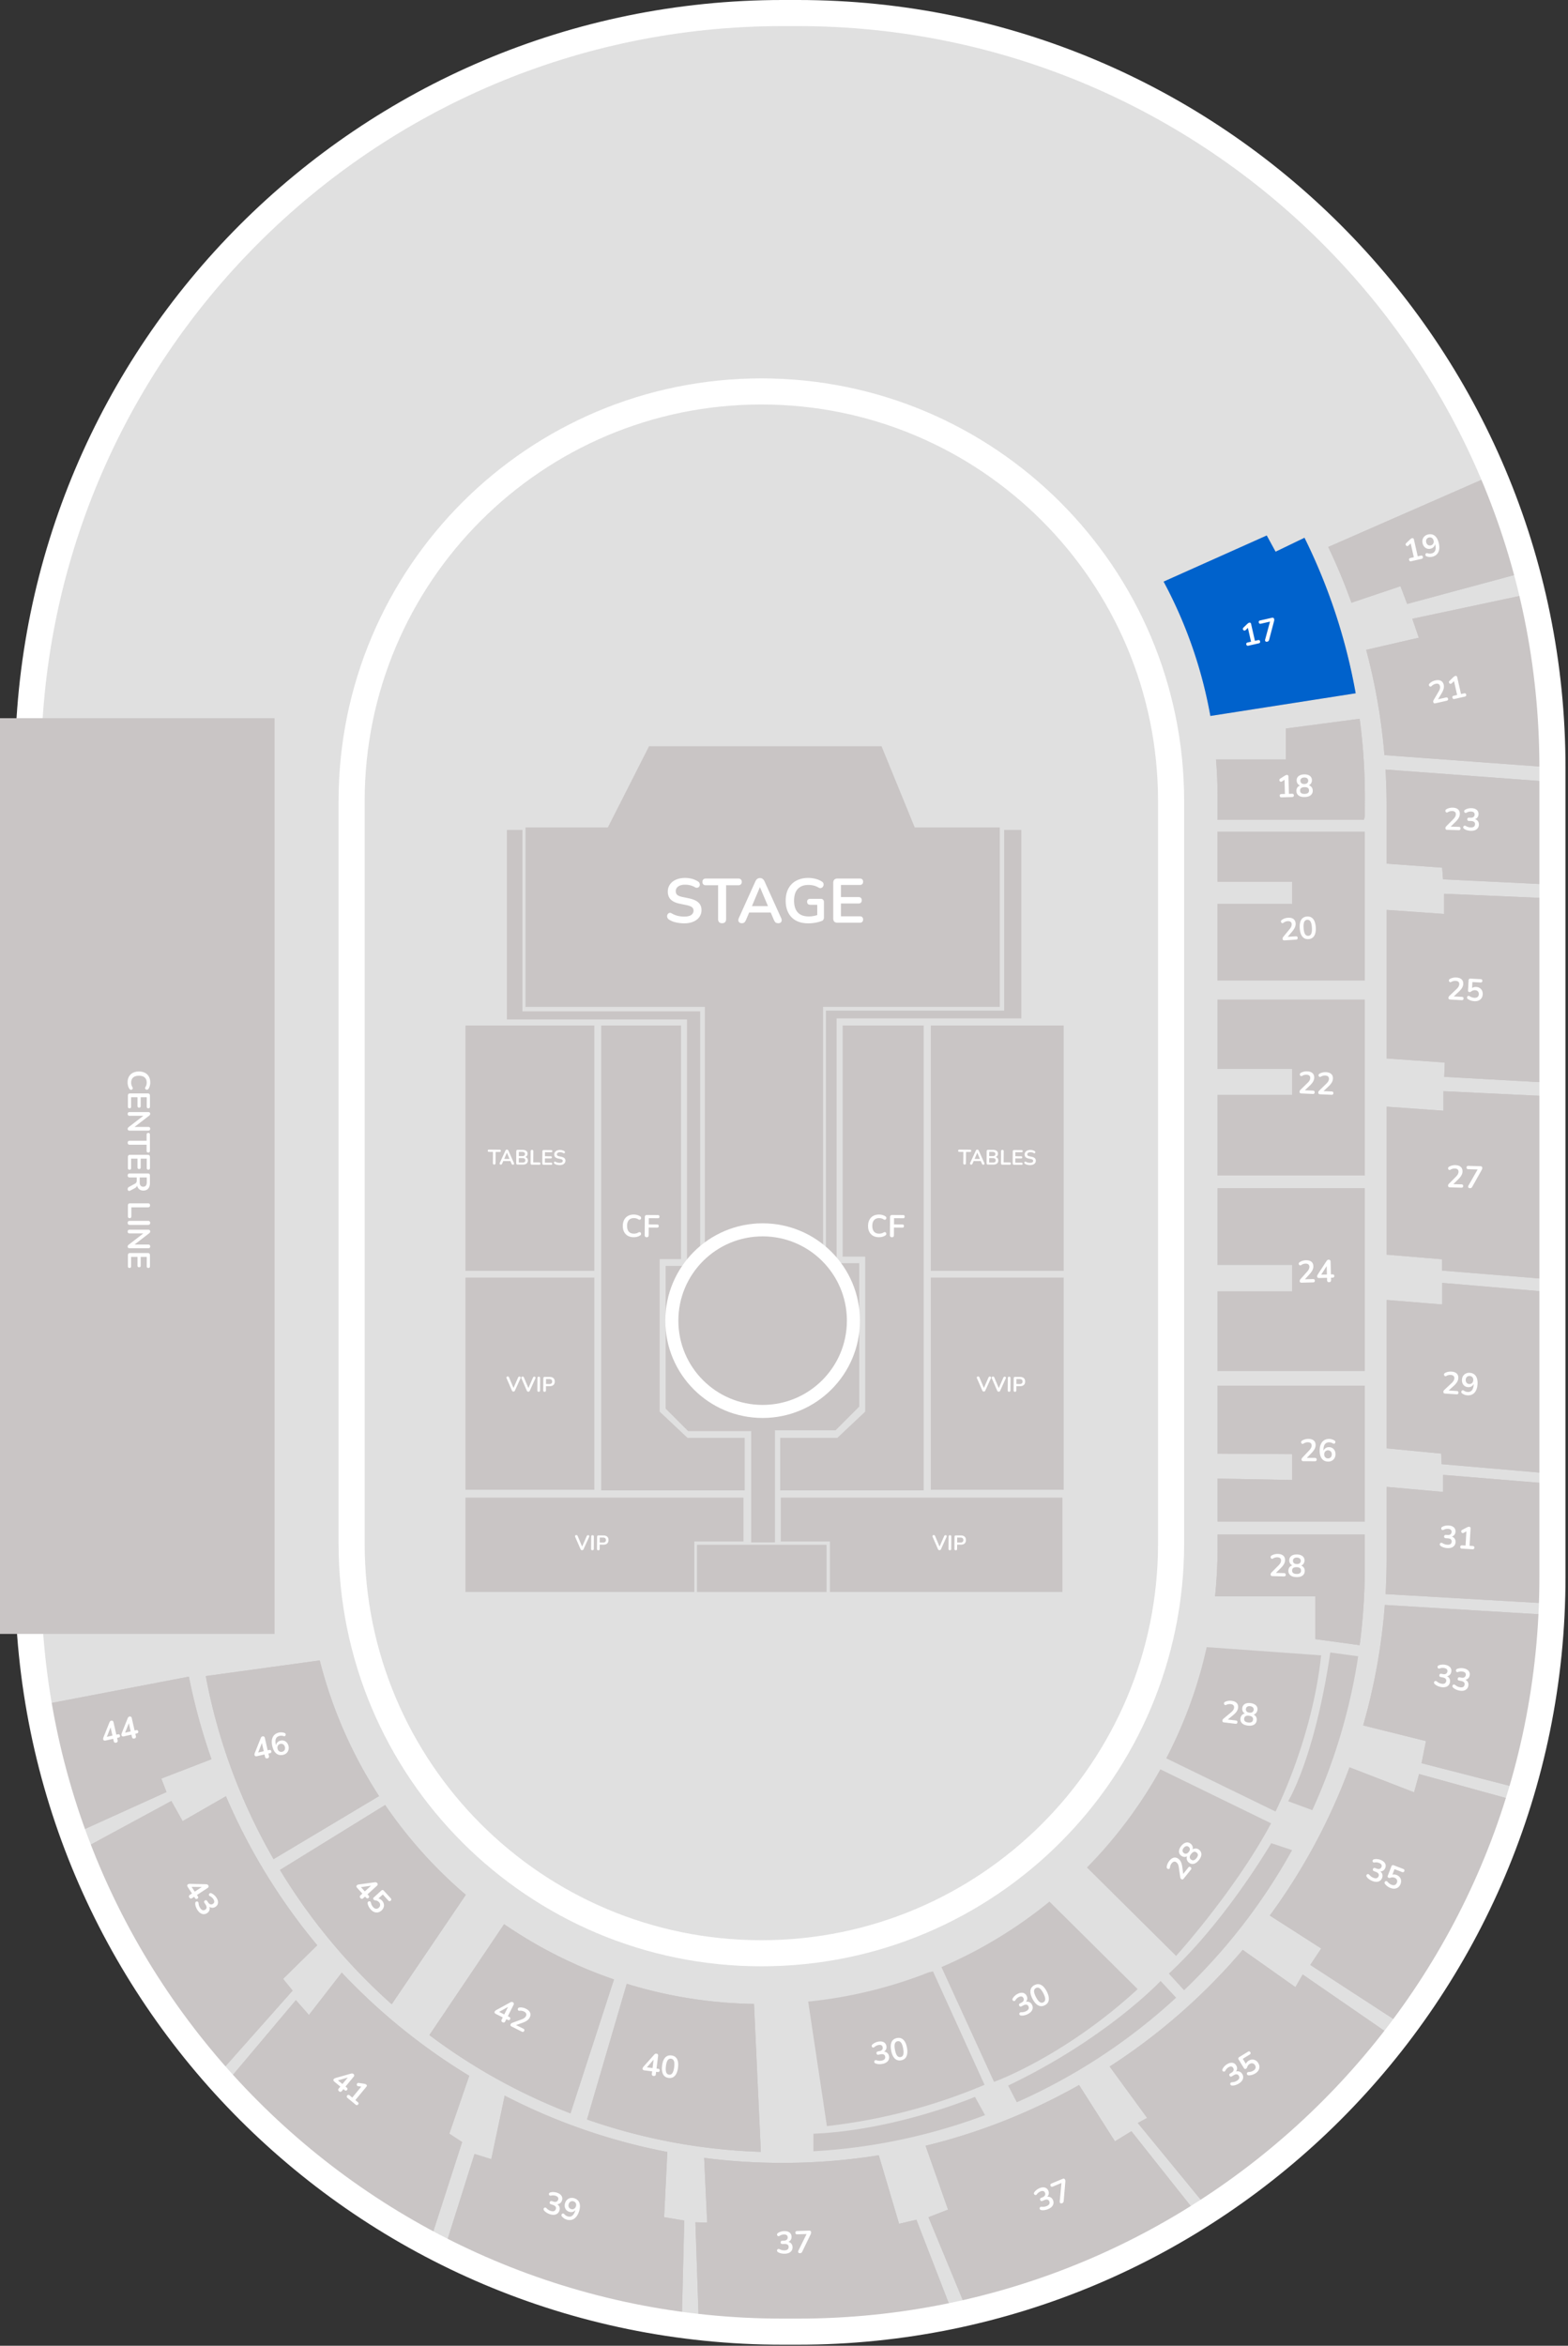<svg width="601" height="899" viewBox="0 0 601 899" fill="none" xmlns="http://www.w3.org/2000/svg"><rect x="0" y="0" width="601" height="899" fill="#333333" stroke="none"/><g clip-path="url(#clip0_7488_190634)"><path d="M595 604.35v-310.1C595 134.5 465.54 5 305.79 5H300C140.23 5 10.73 134.5 10.73 294.25v310.1C10.73 764.1 140.23 893.6 300 893.6h5.81C465.54 893.6 595 764.1 595 604.35zm-414.23 98.23a156.551 156.551 0 0 1-46-111.05V307.07a157.048 157.048 0 0 1 157.05-157.05 157.048 157.048 0 0 1 157.05 157.05v284.46a157.002 157.002 0 0 1-268.1 111.05z" fill="#E0E0E0"/><path d="M291.82 748.58a157.054 157.054 0 0 1-157-157.05V307.07a157.05 157.05 0 1 1 314.1 0v284.46a157.056 157.056 0 0 1-46.016 111.068A157.047 157.047 0 0 1 291.82 748.58z" fill="#E0E0E0"/><path d="M463.92 274.39A173.176 173.176 0 0 0 446 222.9l39.53-17.68 3.39 6.22L500 206.1a222.312 222.312 0 0 1 19.58 59.6l-55.66 8.69zm58.86 39.82h-56.1v-8.75c0-4.847-.197-9.647-.59-14.4h26.76V279.2l28.29-3.73c1.32 9.862 1.988 19.8 2 29.75v7.54c-.23.94-.36 1.45-.36 1.45zm.32 61.56h-56.42V346.4h28.6v-8.47h-28.6v-19.19h56.42v57.03zm0 74.73h-56.42v-30.86h28.6v-9.99h-28.6v-26.54h56.42v67.39zm0 74.91h-56.42v-30.49h28.6v-10.17h-28.6v-29.36h56.42v70.02zm0 57.72h-56.42v-16.47l28.6.54v-9.91l-28.6-.19v-26.04h56.42v52.07zm-1.96 47.38l-17-2.32v-16.38h-38.4v-.3c.627-6.057.94-12.141.94-18.23v-5.19h56.42v12.7a225.834 225.834 0 0 1-1.96 29.72zm-32.24 63.75l-41.9-20.4a173.529 173.529 0 0 0 15.51-42.6l43.86 3.14c-3.37 32.19-17.47 59.86-17.47 59.86zm14.1-.53l-9.27-3.42s10.13-16.25 16.16-57l10.69 1.45A222.327 222.327 0 0 1 503 693.73zm-52.22 55.87l-34.16-33.89a175.13 175.13 0 0 0 28.14-37.62l42.44 20.69c-13.71 25.71-36.42 50.82-36.42 50.82zm3.06 13.16l-5.84-6.38c21.83-20.18 39.25-50 39.25-50l8 2.68a224.996 224.996 0 0 1-41.41 53.7zM381 797.88l-20.15-44a174.3 174.3 0 0 0 41.4-25.1l33.81 33.54c-28.2 25.96-55.06 35.56-55.06 35.56z" fill="#C9C5C5"/><path d="M389.72 805.7l-3.32-6.41c37.84-18.07 58.45-40.09 58.45-40.09l5.95 6.41a223.928 223.928 0 0 1-61.08 40.09zm-72.78 9.12l-7.17-47.72a173.504 173.504 0 0 0 46.31-11.24l1.52-.33L377.37 799a217.403 217.403 0 0 1-60.43 15.82z" fill="#C9C5C5"/><path d="M311.77 824.46v-6.72c31.71-1.32 61.93-14.12 61.93-14.12l3.85 7a222.618 222.618 0 0 1-65.78 13.84zm-20.14.23A223.087 223.087 0 0 1 225 812.28l15.23-52A174.395 174.395 0 0 0 289 768l2.63 56.69zm-72.97-14.75a223.53 223.53 0 0 1-54.08-30l28.64-42.51a174.21 174.21 0 0 0 42.11 21.18l-16.67 51.33zm-68.52-41.82a221.53 221.53 0 0 1-9.47-8.93 224.92 224.92 0 0 1-33.36-42.54l40.32-24.89a174.707 174.707 0 0 0 20.79 25.07 174.206 174.206 0 0 0 10.12 9.35l-28.4 41.94zm-45.28-55.61a222.423 222.423 0 0 1-26-70.16l43.69-6a174.07 174.07 0 0 0 22.74 52l-40.43 24.16zm431.92-487.84L518 231a227.968 227.968 0 0 0-8.9-21.37l61-26.72a287.752 287.752 0 0 1 14.2 36.42l-44.94 12.13-2.58-6.79zm60.51 69.63l-66.65-4.9a229.382 229.382 0 0 0-7-40.35l20.17-4.65-2.49-7.25 45.38-9.64a291.287 291.287 0 0 1 10.59 66.79zm.26 44.86L553.1 337l-.34-4.47-21.28-1.53v-21.84c0-4.78-.143-9.527-.43-14.24l66.41 4.94c.06 2.28.09 4.567.09 6.86v32.44zm0 75.98l-43.99-2.44.2-5.49-22.28-1.56v-56.93l22.03 1.55v-7.74l44.04 1.89v70.72zm0 75.43l-44.87-3.62.08-4.33-21.28-1.77v-56.72l21.78 1.56v-7.49l44.29 2.12v70.25zm0 74.44l-44.99-3.88-.18-4.04-20.9-2.01v-56.87l21.31 1.73v-8.28l44.76 3.8v69.55zm-.28 49.74l-66.2-3.82c.27-4.55.41-9.15.41-13.77v-27.32l21.62 1.94v-6.54l44.45 3.66v33c0 4.3-.093 8.584-.28 12.85zm-12.07 71.36l-40.34-10.37 1.7-8.48-24.07-6a231.33 231.33 0 0 0 8.3-46.17l66.25 4a290.277 290.277 0 0 1-11.84 67.02zm-46.08 90.94l-36.91-24 4.19-6.3-19.7-12.63a231.465 231.465 0 0 0 30.55-56.8l24.75 9.57 1.93-7 39.83 11a290.917 290.917 0 0 1-44.64 86.16zm-75.44 70.19l-27.58-33.61 3.59-1.94L425.32 792a232.66 232.66 0 0 0 51-44.72l20.2 14.28 2.79-4.85 36.26 25a292.996 292.996 0 0 1-71.89 65.53zM371 886.29l-15.13-36.55 7.51-2.91-8.62-24.47a230.175 230.175 0 0 0 58.83-23.28l13.76 21.58 6.3-3.88 26.13 32.94A289.717 289.717 0 0 1 371 886.29zm-65.18 7.31a293.131 293.131 0 0 1-37.94-2.45l-1.34-39.48 4.52.14-1.17-24.81a234.574 234.574 0 0 0 66.94-1l7.78 26.26 6.64-1.55 14.26 36.8a292.718 292.718 0 0 1-59.69 6.09zm-44.52-3.37a289.768 289.768 0 0 1-90.49-29.68l11.07-35.06 6.42 2 5.15-24.34a230.13 230.13 0 0 0 62.34 21.58l-1.24 25 7.72 1.28-.97 39.22zm-95.99-32.64a292.76 292.76 0 0 1-65.78-49.44c-3.84-3.84-7.57-7.787-11.19-11.84l25.07-29.77 5 5.69L131 756c1.593 1.7 3.213 3.367 4.86 5a233.111 233.111 0 0 0 44 34.54l-7.64 22.18 4.92 3.22-11.83 36.65zM85.43 793a291.541 291.541 0 0 1-51.63-85.52l31.88-17.26 4.32 7.72 16.6-9.54a231.737 231.737 0 0 0 35 57.11l-13.09 12.88 3.65 4.5L85.43 793zm-53.91-91.57a290.129 290.129 0 0 1-13-48.53l53.88-10.33a230.814 230.814 0 0 0 8.66 31.65l-19.24 7.42 2 5.15-32.3 14.64z" fill="#C9C5C5"/><path d="M448.87 591.53V307.07c0-86.737-70.314-157.05-157.05-157.05-86.736 0-157.05 70.313-157.05 157.05v284.46c0 86.736 70.314 157.05 157.05 157.05 86.736 0 157.05-70.314 157.05-157.05z" stroke="#fff" stroke-width="10" stroke-miterlimit="10"/><path d="M536.78 224.67L518 231a227.968 227.968 0 0 0-8.9-21.37l61-26.72a287.752 287.752 0 0 1 14.2 36.42l-44.94 12.13-2.58-6.79zm60.51 69.63l-66.65-4.9a229.382 229.382 0 0 0-7-40.35l20.17-4.65-2.49-7.25 45.38-9.64a291.287 291.287 0 0 1 10.59 66.79zm.26 44.86L553.1 337l-.34-4.47-21.28-1.53v-21.84c0-4.78-.143-9.527-.43-14.24l66.41 4.94c.06 2.28.09 4.567.09 6.86v32.44zm0 75.98l-43.99-2.44.2-5.49-22.28-1.56v-56.93l22.03 1.55v-7.74l44.04 1.89v70.72zm0 75.43l-44.87-3.62.08-4.33-21.28-1.77v-56.72l21.78 1.56v-7.49l44.29 2.12v70.25zm0 74.44l-44.99-3.88-.18-4.04-20.9-2.01v-56.87l21.31 1.73v-8.28l44.76 3.8v69.55zm-.28 49.74l-66.2-3.82c.27-4.55.41-9.15.41-13.77v-27.32l21.62 1.94v-6.54l44.45 3.66v33c0 4.3-.093 8.584-.28 12.85zm-12.07 71.36l-40.34-10.37 1.7-8.48-24.07-6a231.33 231.33 0 0 0 8.3-46.17l66.25 4a290.277 290.277 0 0 1-11.84 67.02zM31.52 701.43a290.129 290.129 0 0 1-13-48.53l53.88-10.33a230.814 230.814 0 0 0 8.66 31.65l-19.24 7.42 2 5.15-32.3 14.64zm507.6 75.62l-36.91-24 4.19-6.3-19.7-12.63a231.465 231.465 0 0 0 30.55-56.8l24.75 9.57 1.93-7 39.83 11a290.917 290.917 0 0 1-44.64 86.16zM85.43 793a291.541 291.541 0 0 1-51.63-85.52l31.88-17.26 4.32 7.72 16.6-9.54a231.737 231.737 0 0 0 35 57.11l-13.09 12.88 3.65 4.5L85.43 793zm378.25 54.24l-27.58-33.61 3.59-1.94L425.32 792a232.66 232.66 0 0 0 51-44.72l20.2 14.28 2.79-4.85 36.26 25a292.996 292.996 0 0 1-71.89 65.53zm-298.37 10.35a292.76 292.76 0 0 1-65.78-49.44c-3.84-3.84-7.57-7.787-11.19-11.84l25.07-29.77 5 5.69L131 756c1.593 1.7 3.213 3.367 4.86 5a233.111 233.111 0 0 0 44 34.54l-7.64 22.18 4.92 3.22-11.83 36.65zM371 886.29l-15.13-36.55 7.51-2.91-8.62-24.47a230.175 230.175 0 0 0 58.83-23.28l13.76 21.58 6.3-3.88 26.13 32.94A289.717 289.717 0 0 1 371 886.29zm-109.7 3.94a289.768 289.768 0 0 1-90.49-29.68l11.07-35.06 6.42 2 5.15-24.34a230.13 230.13 0 0 0 62.34 21.58l-1.24 25 7.72 1.28-.97 39.22zm44.52 3.37a293.131 293.131 0 0 1-37.94-2.45l-1.34-39.48 4.52.14-1.17-24.81a234.574 234.574 0 0 0 66.94-1l7.78 26.26 6.64-1.55 14.26 36.8a292.718 292.718 0 0 1-59.69 6.09z" fill="#C9C5C5"/><path d="M519.62 265.7l-55.7 8.69A173.176 173.176 0 0 0 446 222.9l39.53-17.68 3.39 6.22L500 206.1a222.318 222.318 0 0 1 19.62 59.6z" fill="#0062CC"/><path d="M523.1 312.76c-.19.94-.32 1.45-.32 1.45h-56.1v-8.75c0-4.847-.197-9.647-.59-14.4h26.76V279.2l28.29-3.73c1.32 9.862 1.988 19.8 2 29.75l-.04 7.54zm0 63.01h-56.42V346.4h28.6v-8.47h-28.6v-19.19h56.42v57.03zm0 74.73h-56.42v-30.86h28.6v-9.99h-28.6v-26.54h56.42v67.39zm0 74.91h-56.42v-30.49h28.6v-10.17h-28.6v-29.36h56.42v70.02zm0 57.72h-56.42v-16.47l28.6.54v-9.91l-28.6-.19v-26.04h56.42v52.07zm-1.96 47.38l-17-2.32v-16.38h-38.4v-.3c.627-6.057.94-12.141.94-18.23v-5.19h56.42v12.7a225.834 225.834 0 0 1-1.96 29.72zm-416.28 82a222.423 222.423 0 0 1-26-70.16l43.69-6a174.07 174.07 0 0 0 22.74 52l-40.43 24.16zm45.28 55.61a221.53 221.53 0 0 1-9.47-8.93 224.92 224.92 0 0 1-33.36-42.54l40.32-24.89a174.707 174.707 0 0 0 20.79 25.07 174.206 174.206 0 0 0 10.12 9.35l-28.4 41.94zm68.52 41.82a223.53 223.53 0 0 1-54.08-30l28.64-42.51a174.21 174.21 0 0 0 42.11 21.18l-16.67 51.33zm72.97 14.75A223.087 223.087 0 0 1 225 812.28l15.23-52A174.395 174.395 0 0 0 289 768l2.63 56.69z" fill="#C9C5C5"/><path d="M595.04 604.35v-310.1C595.04 134.502 465.538 5 305.79 5h-5.81C140.232 5 10.73 134.502 10.73 294.25v310.1c0 159.748 129.502 289.25 289.25 289.25h5.81c159.748 0 289.25-129.502 289.25-289.25z" stroke="#fff" stroke-width="10" stroke-miterlimit="10"/><path d="M105.24 275.25v350.94H0V275.25h105.24z" fill="#C9C5C5"/><path d="M540.884 215.088c-.203.047-.374.028-.516-.054a.679.679 0 0 1-.27-.429c-.046-.203-.026-.367.06-.493.094-.128.242-.214.444-.26l1.307-.298-1.305-5.73.723-.165-1.478 1.43a.695.695 0 0 1-.397.2.66.66 0 0 1-.363-.089.76.76 0 0 1-.25-.286.64.64 0 0 1-.062-.379.7.7 0 0 1 .229-.396l1.39-1.335a3.3 3.3 0 0 1 .414-.34c.139-.106.275-.173.408-.203a.614.614 0 0 1 .44.047c.128.06.216.192.262.394l1.483 6.512 1.19-.271c.202-.047.369-.031.501.045.14.074.233.213.279.415.046.202.023.371-.069.507-.084.134-.227.223-.429.27l-3.991.908zm8.062-1.713a3.943 3.943 0 0 1-1.073.085 3.84 3.84 0 0 1-1.113-.25.557.557 0 0 1-.314-.248.749.749 0 0 1-.106-.356.74.74 0 0 1 .092-.352.506.506 0 0 1 .278-.235c.119-.052.262-.052.43 0 .3.095.573.147.821.156a2.7 2.7 0 0 0 .721-.066c.451-.102.809-.294 1.072-.575.263-.281.425-.649.485-1.105.066-.465.028-1.009-.114-1.631l-.199-.875.14-.032c.034.401-.017.769-.154 1.103a2.095 2.095 0 0 1-.619.84 2.448 2.448 0 0 1-.988.459 2.448 2.448 0 0 1-1.337-.052 2.437 2.437 0 0 1-1.076-.737 2.985 2.985 0 0 1-.626-1.293c-.123-.537-.118-1.037.014-1.501.139-.465.389-.862.748-1.189.357-.335.8-.563 1.329-.683.685-.156 1.301-.129 1.848.082.547.211 1.015.595 1.404 1.153.387.55.679 1.257.876 2.121.16.7.22 1.341.18 1.923a3.925 3.925 0 0 1-.377 1.522 3.04 3.04 0 0 1-.926 1.107 3.714 3.714 0 0 1-1.416.629zm-.538-4.358c.28-.063.511-.182.692-.354.188-.182.314-.399.38-.651.063-.26.061-.538-.006-.833a1.746 1.746 0 0 0-.356-.754 1.29 1.29 0 0 0-.621-.411 1.456 1.456 0 0 0-.778-.019 1.45 1.45 0 0 0-.692.354 1.4 1.4 0 0 0-.383.64c-.065.252-.063.529.006.833.067.296.186.547.356.754.176.197.384.338.624.422.238.077.498.083.778.019zm1.809 60.512c-.249.056-.444.043-.586-.039-.135-.092-.228-.247-.277-.465a.783.783 0 0 1 .017-.409c.042-.14.113-.295.213-.465l1.777-3.032c.273-.455.452-.852.539-1.191.084-.346.091-.675.02-.986-.088-.389-.28-.656-.575-.802-.287-.147-.664-.168-1.131-.062-.265.061-.52.16-.767.298-.249.13-.489.316-.72.557-.119.125-.242.194-.37.207a.588.588 0 0 1-.35-.08.698.698 0 0 1-.32-.652.699.699 0 0 1 .203-.402 3.946 3.946 0 0 1 1.003-.768 4.773 4.773 0 0 1 1.221-.462c.591-.135 1.109-.159 1.554-.072.446.087.812.277 1.1.572.288.294.488.686.6 1.177.074.326.092.658.054.994-.03.334-.118.685-.263 1.054a7.467 7.467 0 0 1-.597 1.204l-1.673 2.787-.09-.397 3.43-.782c.211-.047.382-.033.513.043.132.077.221.216.268.418.046.202.027.37-.058.504-.084.134-.231.225-.441.272l-4.294.979zm7.265-1.655c-.202.046-.374.028-.515-.055a.67.67 0 0 1-.27-.429c-.046-.203-.026-.367.06-.493.093-.127.241-.214.444-.26l1.307-.298-1.305-5.73.723-.164-1.479 1.429a.697.697 0 0 1-.396.201.672.672 0 0 1-.364-.089.759.759 0 0 1-.249-.287.632.632 0 0 1-.062-.379.695.695 0 0 1 .229-.396l1.39-1.335c.134-.129.272-.242.413-.34.14-.105.276-.173.408-.203a.622.622 0 0 1 .441.047c.128.061.215.192.261.394l1.483 6.512 1.191-.271c.202-.046.369-.031.501.045.14.075.233.213.279.415.046.203.023.372-.069.507-.084.134-.227.224-.43.27l-3.991.909zm-2.754 50.165c-.255-.007-.441-.068-.558-.183-.108-.123-.16-.296-.154-.519a.803.803 0 0 1 .119-.392 2.09 2.09 0 0 1 .322-.398l2.474-2.496c.377-.372.65-.712.818-1.019.168-.315.256-.632.265-.951.011-.398-.109-.705-.359-.919-.241-.214-.601-.328-1.08-.341a2.869 2.869 0 0 0-.817.098 2.811 2.811 0 0 0-.835.36c-.147.092-.283.128-.41.109a.582.582 0 0 1-.319-.164.704.704 0 0 1-.149-.711.705.705 0 0 1 .297-.339 3.968 3.968 0 0 1 1.163-.495 4.836 4.836 0 0 1 1.297-.145c.606.017 1.114.122 1.523.317.41.195.718.47.924.827.206.357.302.786.288 1.289-.009.335-.073.66-.194.976a3.807 3.807 0 0 1-.516.956 7.563 7.563 0 0 1-.878 1.018l-2.313 2.284.011-.407 3.518.096c.215.005.377.062.486.168.109.107.161.264.155.471-.006.208-.066.366-.18.474-.115.109-.28.16-.495.155l-4.403-.119zm9.001.363a5.742 5.742 0 0 1-1.336-.204 3.872 3.872 0 0 1-1.195-.535.808.808 0 0 1-.313-.368.658.658 0 0 1-.037-.384.675.675 0 0 1 .188-.318.603.603 0 0 1 .351-.146.816.816 0 0 1 .464.12c.322.184.634.32.934.408.302.08.612.125.931.133.351.01.647-.03.889-.119.242-.09.425-.228.55-.416a1.22 1.22 0 0 0 .21-.689c.011-.399-.117-.698-.383-.896-.257-.207-.642-.317-1.152-.331l-.766-.021c-.223-.006-.393-.066-.51-.181-.108-.115-.16-.272-.155-.471.006-.2.066-.354.181-.462.122-.109.295-.16.519-.154l.622.017c.303.008.563-.033.781-.123.218-.097.39-.236.514-.417.125-.18.191-.402.198-.665.01-.367-.106-.649-.348-.847-.234-.198-.583-.303-1.045-.316a3.157 3.157 0 0 0-.841.085 3.279 3.279 0 0 0-.859.348.647.647 0 0 1-.422.096.539.539 0 0 1-.319-.164.684.684 0 0 1-.171-.316.63.63 0 0 1 .035-.382.686.686 0 0 1 .308-.339 3.964 3.964 0 0 1 1.15-.472 4.606 4.606 0 0 1 1.285-.144c.582.015 1.078.121 1.488.315.41.187.718.451.925.791.214.333.315.735.302 1.206-.009.335-.081.64-.216.916a1.991 1.991 0 0 1-.557.679c-.237.185-.52.313-.849.384l.004-.143c.572.111 1.012.362 1.321.754.309.383.455.858.44 1.425-.013.494-.149.921-.406 1.282-.257.36-.615.633-1.075.821-.46.179-1.005.26-1.635.243zm-7.86 64.668c-.255-.014-.44-.08-.553-.199-.105-.125-.151-.3-.139-.523a.798.798 0 0 1 .13-.388c.079-.124.19-.253.333-.389l2.544-2.424c.388-.362.67-.694.847-.996.177-.309.274-.624.292-.942.022-.399-.089-.709-.332-.93-.235-.221-.592-.344-1.07-.371a2.893 2.893 0 0 0-.819.074 2.835 2.835 0 0 0-.846.337c-.149.088-.287.12-.413.097a.593.593 0 0 1-.314-.173.676.676 0 0 1-.161-.333.693.693 0 0 1 .033-.382.69.69 0 0 1 .306-.33 3.965 3.965 0 0 1 1.176-.462 4.795 4.795 0 0 1 1.301-.108c.605.034 1.11.154 1.514.36.404.206.704.491.9.853.195.363.279.795.251 1.297a2.914 2.914 0 0 1-.222.97 3.816 3.816 0 0 1-.543.941 7.557 7.557 0 0 1-.907.992l-2.376 2.218.022-.407 3.513.196c.216.012.376.072.482.182.106.11.153.268.141.476-.011.207-.076.363-.194.468-.117.106-.284.152-.499.14l-4.397-.244zm9.225.633a5.295 5.295 0 0 1-1.281-.239 4.19 4.19 0 0 1-1.178-.581.771.771 0 0 1-.292-.352.748.748 0 0 1-.014-.397.68.68 0 0 1 .198-.324c.1-.09.215-.14.343-.149a.75.75 0 0 1 .437.132c.285.184.577.328.875.432.297.105.618.167.96.186.335.018.625-.025.871-.132.245-.106.438-.263.577-.471.14-.208.217-.455.233-.742.025-.446-.09-.812-.346-1.098-.256-.294-.618-.454-1.088-.48a2.156 2.156 0 0 0-.749.09 2.026 2.026 0 0 0-.728.391c-.076.06-.171.118-.286.176a.802.802 0 0 1-.363.064c-.199-.012-.348-.072-.446-.181-.097-.109-.141-.256-.131-.439l.217-3.907c.012-.216.077-.376.195-.481.126-.113.297-.163.512-.151l3.931.218c.215.012.375.077.481.195.113.11.165.269.153.476-.011.199-.079.351-.205.456-.118.105-.284.152-.499.14l-3.107-.173-.149 2.677-.394-.022c.222-.267.509-.467.86-.6.351-.132.73-.187 1.136-.164.534.03.989.171 1.367.423.386.246.675.577.867.996.201.41.287.883.257 1.416-.03.55-.181 1.029-.451 1.438-.27.4-.643.707-1.118.92-.467.206-1.015.292-1.645.257zm-9.354 71.339c-.255-.008-.441-.069-.557-.184-.109-.123-.159-.296-.153-.52a.79.79 0 0 1 .12-.391c.075-.126.183-.258.323-.398l2.48-2.489c.378-.372.652-.711.82-1.017.169-.314.259-.631.268-.95.012-.399-.107-.706-.356-.921-.241-.214-.601-.329-1.079-.343a2.862 2.862 0 0 0-.817.096 2.813 2.813 0 0 0-.837.358.6.6 0 0 1-.41.108.594.594 0 0 1-.319-.165.693.693 0 0 1-.17-.329.692.692 0 0 1 .024-.382.705.705 0 0 1 .297-.339 3.98 3.98 0 0 1 1.164-.492 4.795 4.795 0 0 1 1.297-.141c.607.018 1.114.125 1.524.32.409.196.716.473.921.83.205.357.3.787.285 1.289-.01.335-.075.661-.197.976a3.817 3.817 0 0 1-.519.955 7.512 7.512 0 0 1-.88 1.016l-2.318 2.278.012-.407 3.517.104c.215.006.377.063.486.17.108.107.16.264.153.472-.006.207-.066.365-.181.473-.115.109-.28.16-.496.153l-4.402-.13zm7.637.322a.754.754 0 0 1-.451-.145.526.526 0 0 1-.205-.354c-.019-.152.021-.318.123-.499l3.813-6.688-.015.526-3.876-.114c-.215-.007-.381-.067-.498-.183-.108-.115-.159-.272-.153-.471.006-.208.066-.365.181-.474.123-.108.292-.159.508-.152l4.629.137c.216.006.39.067.522.183.132.115.195.277.189.484a1.417 1.417 0 0 1-.085.465c-.052.126-.12.264-.204.413l-3.59 6.395a.863.863 0 0 1-.358.373c-.138.075-.315.11-.53.104zm-9.46 78.714c-.254-.016-.438-.084-.55-.204-.103-.126-.148-.301-.133-.524a.799.799 0 0 1 .133-.387c.08-.123.192-.251.337-.386l2.568-2.398c.392-.358.677-.687.857-.987.18-.308.281-.621.301-.94.027-.398-.081-.709-.322-.933-.233-.223-.589-.35-1.067-.381a2.851 2.851 0 0 0-.819.066 2.832 2.832 0 0 0-.85.328c-.149.086-.287.117-.413.093a.587.587 0 0 1-.313-.177.699.699 0 0 1-.121-.715.697.697 0 0 1 .31-.328 3.986 3.986 0 0 1 1.181-.45 4.822 4.822 0 0 1 1.301-.095c.605.04 1.109.165 1.511.375.402.211.699.498.891.862.192.365.271.798.238 1.299a2.96 2.96 0 0 1-.231.969 3.872 3.872 0 0 1-.553.935c-.237.312-.542.64-.916.983l-2.399 2.194.026-.406 3.511.23c.215.014.375.077.48.188.105.11.15.269.137.476-.014.207-.08.363-.199.467-.119.104-.286.149-.501.135l-4.395-.289zm8.491.678a3.961 3.961 0 0 1-1.053-.225 3.835 3.835 0 0 1-.995-.557.558.558 0 0 1-.23-.327.755.755 0 0 1 0-.372.737.737 0 0 1 .189-.311.514.514 0 0 1 .333-.147c.129-.015.266.026.412.123.26.177.508.306.742.385.235.079.472.127.711.143.461.03.859-.052 1.191-.246.333-.194.593-.501.78-.92.196-.427.315-.959.357-1.596l.059-.896.143.01a2.354 2.354 0 0 1-.462 1.013 2.11 2.11 0 0 1-.833.629c-.329.13-.688.182-1.078.157a2.446 2.446 0 0 1-1.267-.431 2.441 2.441 0 0 1-.821-1.014 2.987 2.987 0 0 1-.231-1.418c.036-.549.184-1.027.442-1.434a2.583 2.583 0 0 1 1.056-.926c.439-.22.928-.311 1.47-.276.7.046 1.283.248 1.747.607.464.358.803.86 1.017 1.506.214.637.292 1.398.234 2.282-.047.716-.173 1.348-.377 1.894-.195.539-.46.99-.796 1.351a3.023 3.023 0 0 1-1.204.797c-.459.17-.971.236-1.536.199zm.728-4.33c.287.019.542-.029.765-.142.232-.121.415-.292.55-.516.135-.231.212-.497.232-.8.02-.31-.021-.585-.126-.824a1.287 1.287 0 0 0-.478-.571 1.458 1.458 0 0 0-.74-.24 1.455 1.455 0 0 0-.765.141 1.41 1.41 0 0 0-.549.504c-.134.223-.212.49-.232.8-.02.303.022.578.126.824.112.24.271.434.477.583.207.142.453.222.74.241zm-8.431 62.874a5.67 5.67 0 0 1-1.328-.246 3.87 3.87 0 0 1-1.178-.573.809.809 0 0 1-.301-.377.656.656 0 0 1-.025-.386.681.681 0 0 1 .198-.312.597.597 0 0 1 .355-.134.81.81 0 0 1 .46.134 4.3 4.3 0 0 0 .921.438c.299.09.607.144.926.163.35.02.648-.01.893-.092.244-.081.432-.214.563-.398.138-.184.216-.411.231-.682.024-.398-.094-.701-.354-.908-.251-.214-.631-.337-1.141-.367l-.765-.045c-.223-.013-.391-.079-.504-.197-.105-.118-.151-.277-.139-.476.011-.199.076-.351.194-.456.126-.105.301-.15.524-.137l.621.036c.303.018.564-.014.785-.097.221-.091.397-.225.527-.401.131-.176.203-.395.219-.658.021-.367-.086-.653-.321-.858-.228-.206-.573-.322-1.035-.349a3.192 3.192 0 0 0-.842.058 3.295 3.295 0 0 0-.871.321.655.655 0 0 1-.424.083.537.537 0 0 1-.313-.175.67.67 0 0 1-.161-.321.63.63 0 0 1 .046-.381.691.691 0 0 1 .319-.329 3.947 3.947 0 0 1 1.165-.435 4.63 4.63 0 0 1 1.289-.104c.581.035 1.073.155 1.477.363.404.2.703.473.899.82.204.34.292.745.264 1.215-.02.334-.102.637-.245.908a2.002 2.002 0 0 1-.579.662 2.07 2.07 0 0 1-.86.357l.008-.144c.568.13 1 .395 1.296.796.297.393.429.872.395 1.438-.029.494-.178.917-.446 1.268-.269.352-.636.614-1.101.787-.466.164-1.013.228-1.642.191zm5.618.211c-.208-.013-.368-.078-.48-.196a.675.675 0 0 1-.14-.488c.013-.207.078-.359.195-.456.126-.097.292-.139.499-.127l1.338.079.346-5.866.74.043-1.819.96a.69.69 0 0 1-.436.082.67.67 0 0 1-.325-.186.758.758 0 0 1-.159-.346.625.625 0 0 1 .046-.38.698.698 0 0 1 .33-.317l1.708-.894c.165-.087.329-.157.492-.211a1.09 1.09 0 0 1 .448-.082c.167.01.304.066.41.168.106.095.153.245.141.452l-.392 6.667 1.218.072c.207.012.364.073.469.183.113.111.164.27.152.477-.012.207-.082.363-.208.467-.118.105-.28.151-.487.139l-4.086-.24zm-8.033 53.037a5.71 5.71 0 0 1-1.285-.418 3.843 3.843 0 0 1-1.092-.722.804.804 0 0 1-.249-.413.658.658 0 0 1 .025-.385.684.684 0 0 1 .238-.284.603.603 0 0 1 .37-.087c.144.011.29.076.438.194.288.234.573.419.856.555.284.127.583.221.896.282.345.066.644.075.897.026s.457-.156.61-.321c.162-.164.268-.379.32-.646.075-.391-.002-.707-.233-.946-.221-.246-.582-.417-1.083-.513l-.752-.145c-.22-.042-.378-.13-.474-.262-.089-.131-.114-.294-.076-.49.037-.196.122-.338.252-.427.139-.087.318-.109.537-.067l.612.118c.297.057.561.059.791.006a1.22 1.22 0 0 0 .575-.329 1.2 1.2 0 0 0 .303-.624c.069-.36 0-.658-.207-.893-.198-.233-.525-.393-.979-.481a3.199 3.199 0 0 0-.844-.052 3.242 3.242 0 0 0-.904.204.646.646 0 0 1-.432.026.541.541 0 0 1-.288-.214.637.637 0 0 1-.021-.711.681.681 0 0 1 .359-.284 3.987 3.987 0 0 1 1.212-.279c.43-.039.86-.017 1.291.066.572.11 1.044.294 1.417.553.374.251.636.561.784.931.157.363.192.776.103 1.238a2.203 2.203 0 0 1-.362.869 1.998 1.998 0 0 1-.66.58 2.059 2.059 0 0 1-.9.241l.027-.141c.546.203.94.522 1.181.959.242.428.31.921.203 1.477-.093.486-.296.885-.609 1.199-.312.314-.71.526-1.194.636-.483.102-1.034.093-1.653-.026zm7.047 1.356a5.71 5.71 0 0 1-1.285-.418 3.864 3.864 0 0 1-1.092-.722.804.804 0 0 1-.249-.413.662.662 0 0 1 .025-.386.688.688 0 0 1 .238-.283.603.603 0 0 1 .37-.087c.144.011.29.076.438.194.288.234.573.419.856.555.284.127.583.221.896.282.345.066.644.075.897.026s.457-.156.61-.321c.162-.164.268-.379.32-.646.075-.392-.002-.707-.233-.946-.221-.246-.582-.417-1.083-.514l-.752-.144c-.22-.042-.378-.13-.474-.262-.089-.131-.114-.294-.076-.49.037-.196.122-.338.252-.427.139-.087.318-.109.537-.067l.612.118c.297.057.561.059.791.006a1.22 1.22 0 0 0 .575-.329 1.2 1.2 0 0 0 .303-.624c.069-.36 0-.658-.207-.893-.198-.233-.525-.393-.979-.481a3.199 3.199 0 0 0-.844-.052 3.242 3.242 0 0 0-.904.204.646.646 0 0 1-.432.026.541.541 0 0 1-.288-.214.686.686 0 0 1-.117-.339.635.635 0 0 1 .096-.372.681.681 0 0 1 .359-.284 3.957 3.957 0 0 1 1.212-.279c.43-.039.86-.017 1.291.066.572.11 1.044.294 1.417.553.374.251.636.561.784.931.157.363.192.776.103 1.238a2.203 2.203 0 0 1-.362.869 1.998 1.998 0 0 1-.66.58 2.059 2.059 0 0 1-.9.241l.027-.141c.546.203.94.522 1.181.959.242.428.31.921.203 1.477-.093.486-.296.885-.609 1.199-.312.314-.71.526-1.194.636-.483.102-1.034.093-1.653-.026zm-33.31 72.986a5.705 5.705 0 0 1-1.191-.638 3.839 3.839 0 0 1-.948-.903.807.807 0 0 1-.172-.451.647.647 0 0 1 .093-.375.672.672 0 0 1 .283-.237.608.608 0 0 1 .38-.02c.14.036.272.126.397.268.242.281.491.513.745.697.257.176.535.321.832.435.328.127.621.188.879.185.257-.004.476-.073.657-.209.188-.133.33-.326.428-.579.143-.373.123-.697-.062-.973-.174-.281-.499-.513-.976-.696l-.715-.275c-.208-.08-.348-.194-.42-.341-.064-.145-.06-.31.011-.496.072-.186.18-.312.325-.376.151-.061.331-.051.54.029l.581.223c.283.109.542.158.777.146.239-.02.447-.094.624-.222a1.2 1.2 0 0 0 .409-.561c.131-.342.116-.648-.046-.915-.154-.265-.448-.48-.88-.646a3.189 3.189 0 0 0-.82-.201 3.298 3.298 0 0 0-.926.041.644.644 0 0 1-.43-.05.533.533 0 0 1-.246-.261.637.637 0 0 1 .104-.704.69.69 0 0 1 .404-.216 3.955 3.955 0 0 1 1.242-.061c.43.037.85.135 1.259.293.544.209.977.473 1.298.794.324.313.526.664.607 1.054.091.386.052.798-.117 1.238-.12.312-.29.576-.51.791a1.98 1.98 0 0 1-.752.454 2.05 2.05 0 0 1-.928.079l.052-.134c.502.296.833.68.993 1.152.163.464.143.961-.06 1.49-.178.461-.448.819-.811 1.073-.362.253-.792.392-1.288.415-.493.015-1.034-.091-1.622-.317zm6.921 2.663a5.205 5.205 0 0 1-1.146-.62 4.19 4.19 0 0 1-.944-.915.77.77 0 0 1-.17-.424.757.757 0 0 1 .108-.382.687.687 0 0 1 .288-.248.562.562 0 0 1 .373-.036c.133.034.258.12.375.26.215.262.449.489.7.679.252.191.537.348.858.471.312.121.602.168.868.142.267-.025.498-.116.695-.271.196-.155.346-.367.449-.635.161-.417.163-.801.007-1.151-.153-.358-.449-.622-.888-.791a2.13 2.13 0 0 0-.74-.144 2.036 2.036 0 0 0-.814.149 1.66 1.66 0 0 1-.325.08.794.794 0 0 1-.366-.051c-.186-.072-.309-.175-.368-.309-.06-.134-.057-.286.009-.458l1.406-3.652c.077-.201.188-.334.333-.398.154-.069.332-.064.533.013l3.675 1.414c.201.078.334.188.398.333.074.14.074.306 0 .5-.072.186-.184.31-.335.371-.145.064-.318.058-.519-.02l-2.904-1.117-.963 2.502-.368-.142a2.023 2.023 0 0 1 1.003-.307c.374-.018.752.046 1.131.192.499.192.89.466 1.171.823.292.351.466.756.521 1.213.065.453.002.928-.19 1.427-.198.514-.488.924-.871 1.23-.38.298-.829.476-1.347.533-.507.053-1.055-.034-1.643-.261zm-58.138 74.97a5.69 5.69 0 0 1-1.229.559 3.827 3.827 0 0 1-1.293.205.803.803 0 0 1-.464-.137.653.653 0 0 1-.241-.301.674.674 0 0 1-.016-.369.598.598 0 0 1 .214-.314.811.811 0 0 1 .454-.153 4.353 4.353 0 0 0 1.006-.169c.296-.097.58-.23.852-.397.299-.184.525-.379.679-.586a1.08 1.08 0 0 0 .233-.649 1.22 1.22 0 0 0-.2-.692c-.209-.34-.479-.52-.81-.541-.329-.032-.711.085-1.146.353l-.653.401c-.19.117-.365.159-.526.127-.154-.037-.283-.14-.387-.31-.105-.17-.138-.332-.102-.486.044-.158.161-.295.351-.412l.53-.326c.258-.159.454-.335.588-.529a1.21 1.21 0 0 0 .202-.631 1.2 1.2 0 0 0-.198-.665c-.192-.312-.443-.486-.754-.519-.305-.038-.654.064-1.048.307a3.12 3.12 0 0 0-1.187 1.291.646.646 0 0 1-.301.311.537.537 0 0 1-.356.037.684.684 0 0 1-.316-.171.63.63 0 0 1-.18-.339.683.683 0 0 1 .073-.453c.175-.369.41-.711.705-1.023.291-.319.623-.594.997-.824.496-.305.969-.488 1.419-.548.445-.068.848-.016 1.207.157.361.162.665.443.912.844.175.286.282.581.319.886a1.99 1.99 0 0 1-.095.873 2.057 2.057 0 0 1-.501.785l-.075-.122c.539-.219 1.045-.249 1.518-.09.468.152.851.47 1.147.952.259.422.38.854.361 1.296-.019.442-.169.867-.452 1.275-.288.402-.7.767-1.237 1.097zm6.318-3.883c-.36.222-.757.4-1.189.534a4.17 4.17 0 0 1-1.299.195.77.77 0 0 1-.441-.123.744.744 0 0 1-.237-.317.692.692 0 0 1-.023-.38.565.565 0 0 1 .198-.318.74.74 0 0 1 .434-.14c.339-.012.661-.06.965-.144.304-.084.603-.216.895-.395.285-.176.499-.377.64-.605.141-.227.21-.466.206-.716a1.449 1.449 0 0 0-.232-.743c-.234-.38-.537-.615-.911-.704-.377-.096-.766-.021-1.167.226-.218.133-.405.3-.563.5a2.016 2.016 0 0 0-.376.737 1.621 1.621 0 0 1-.135.307.794.794 0 0 1-.262.26c-.17.104-.326.139-.469.105-.142-.034-.262-.129-.358-.285l-2.049-3.334c-.113-.184-.151-.353-.114-.506.039-.165.151-.304.334-.416l3.355-2.062c.183-.113.352-.151.505-.114.157.025.289.127.398.303.104.17.135.334.091.492-.036.154-.147.287-.33.4l-2.651 1.629 1.404 2.284-.337.207c.031-.347.152-.674.365-.983a2.75 2.75 0 0 1 .84-.783c.455-.28.91-.424 1.364-.431.457-.019.884.089 1.28.323.4.223.739.562 1.019 1.017.288.469.438.949.449 1.438.006.483-.125.948-.394 1.394-.266.436-.668.818-1.205 1.148zm-79.398 52a5.7 5.7 0 0 1-1.301.362c-.47.076-.907.076-1.31.003a.815.815 0 0 1-.436-.207.655.655 0 0 1-.192-.335.678.678 0 0 1 .041-.367.607.607 0 0 1 .26-.278.812.812 0 0 1 .473-.08 4.36 4.36 0 0 0 1.02-.012c.307-.05.608-.137.902-.26.324-.136.578-.294.762-.474.184-.181.294-.383.331-.605a1.222 1.222 0 0 0-.091-.715c-.154-.368-.393-.588-.717-.66-.32-.082-.715-.025-1.186.172l-.707.295c-.206.086-.386.101-.54.044-.146-.06-.257-.182-.334-.366-.077-.184-.086-.349-.026-.496.068-.149.205-.266.411-.353l.574-.24c.28-.116.5-.261.662-.432.159-.179.258-.376.298-.591.04-.216.009-.445-.093-.688-.141-.339-.363-.549-.665-.63-.295-.084-.656-.037-1.083.141a3.171 3.171 0 0 0-.731.423 3.24 3.24 0 0 0-.641.67.65.65 0 0 1-.345.26.53.53 0 0 1-.358-.019.681.681 0 0 1-.286-.217.631.631 0 0 1-.125-.363.681.681 0 0 1 .142-.436c.23-.338.515-.639.855-.902.337-.27.707-.49 1.112-.659.538-.225 1.033-.332 1.487-.323.45.002.84.116 1.168.342.332.216.589.541.77.975.129.309.189.617.179.924-.013.3-.09.583-.229.848-.14.266-.345.499-.616.699l-.056-.133c.567-.133 1.072-.084 1.514.146.439.223.768.596.986 1.119.191.456.243.901.156 1.335-.087.434-.301.831-.644 1.19-.346.352-.809.65-1.391.893zm5.353-2.263a.745.745 0 0 1-.47.054.527.527 0 0 1-.333-.237c-.08-.131-.112-.299-.094-.506l.713-7.666.204.486-3.578 1.495c-.199.083-.375.097-.529.04-.146-.06-.257-.182-.334-.366-.08-.192-.09-.361-.03-.507.067-.149.2-.265.399-.348l4.273-1.786a.808.808 0 0 1 .551-.049c.168.051.292.172.372.364.068.162.106.314.114.458.005.136 0 .29-.015.46l-.63 7.307a.863.863 0 0 1-.173.487 1.026 1.026 0 0 1-.44.314zm-106.286 19.355a5.646 5.646 0 0 1-1.345-.126 3.836 3.836 0 0 1-1.223-.465.802.802 0 0 1-.334-.348c-.06-.134-.08-.261-.06-.382a.68.68 0 0 1 .169-.328.609.609 0 0 1 .342-.167c.143-.02.3.011.47.094.333.165.652.283.957.353.305.062.618.089.937.079.35-.011.644-.068.88-.171.237-.103.412-.253.525-.448a1.22 1.22 0 0 0 .17-.699c-.012-.399-.157-.69-.434-.873-.27-.191-.659-.279-1.17-.263l-.765.024c-.224.007-.397-.044-.52-.152-.115-.108-.176-.262-.182-.461-.006-.199.045-.357.153-.472.116-.115.286-.176.509-.183l.622-.02c.303-.009.561-.065.773-.167.212-.111.375-.259.489-.447a1.2 1.2 0 0 0 .159-.675c-.011-.367-.144-.642-.397-.826-.245-.184-.599-.269-1.061-.254a3.163 3.163 0 0 0-.834.133 3.278 3.278 0 0 0-.838.398.65.65 0 0 1-.416.12.535.535 0 0 1-.327-.145.636.636 0 0 1-.177-.689.679.679 0 0 1 .288-.356 3.927 3.927 0 0 1 1.121-.538 4.551 4.551 0 0 1 1.274-.219c.582-.018 1.084.058 1.504.228.42.163.743.408.969.737.233.32.357.715.372 1.185.01.335-.044.644-.163.928a1.984 1.984 0 0 1-1.341 1.143l-.005-.144c.577.078 1.031.303 1.362.676.331.365.505.831.522 1.397.016.495-.094.929-.33 1.304-.236.374-.578.668-1.027.882-.448.205-.987.318-1.618.337zm5.809-.204a.748.748 0 0 1-.459-.118.522.522 0 0 1-.226-.34c-.029-.151.002-.319.092-.506l3.402-6.906.016.526-3.876.12c-.215.007-.384-.044-.507-.152-.115-.108-.176-.262-.182-.461-.007-.207.044-.369.152-.484.116-.115.282-.176.498-.183l4.629-.144a.806.806 0 0 1 .532.152c.139.107.211.264.218.472.005.175-.014.331-.058.469-.043.129-.103.27-.178.424l-3.196 6.601a.855.855 0 0 1-.335.394 1.03 1.03 0 0 1-.522.136zm-95.842-14.942a5.758 5.758 0 0 1-1.224-.571 3.852 3.852 0 0 1-.997-.849.796.796 0 0 1-.197-.441.65.65 0 0 1 .072-.379.666.666 0 0 1 .27-.252.601.601 0 0 1 .378-.042.818.818 0 0 1 .411.246c.257.267.518.485.782.654.267.161.552.291.856.388.334.108.63.153.887.135.257-.018.472-.099.645-.245.18-.143.312-.344.395-.602.122-.38.083-.702-.116-.968-.19-.27-.527-.484-1.013-.64l-.73-.235c-.212-.069-.358-.174-.438-.317-.072-.141-.078-.306-.016-.496.061-.19.161-.321.302-.393.148-.069.329-.07.541-.002l.593.191c.288.093.55.127.784.102.237-.033.441-.118.611-.256.17-.138.295-.333.376-.583.112-.35.08-.653-.096-.911-.17-.256-.474-.455-.915-.597a3.22 3.22 0 0 0-.83-.154 3.312 3.312 0 0 0-.923.093.652.652 0 0 1-.432-.026.543.543 0 0 1-.26-.247.69.69 0 0 1-.075-.351.626.626 0 0 1 .14-.357.687.687 0 0 1 .391-.239 3.932 3.932 0 0 1 1.237-.13c.431.013.856.087 1.274.221.554.179 1.001.419 1.339.721.341.294.563.634.665 1.019.113.38.097.794-.047 1.242a2.188 2.188 0 0 1-.465.818 1.998 1.998 0 0 1-.725.496 2.07 2.07 0 0 1-.923.131l.044-.137c.518.267.87.632 1.056 1.094.189.455.197.952.023 1.491-.151.471-.401.843-.749 1.117-.348.273-.769.435-1.263.486-.492.043-1.038-.032-1.638-.225zm6.364 2.048a3.926 3.926 0 0 1-.966-.474 3.826 3.826 0 0 1-.829-.783.56.56 0 0 1-.144-.373.729.729 0 0 1 .091-.36.738.738 0 0 1 .258-.257.513.513 0 0 1 .359-.06c.129.016.252.089.37.219.209.236.418.42.626.554.208.134.426.238.654.311.441.142.846.16 1.216.052.37-.107.696-.341.98-.702.294-.367.539-.854.735-1.461l.275-.855.137.044a2.355 2.355 0 0 1-.695.87 2.098 2.098 0 0 1-.961.408 2.47 2.47 0 0 1-1.084-.11 2.45 2.45 0 0 1-1.124-.727 2.447 2.447 0 0 1-.55-1.183 2.992 2.992 0 0 1 .122-1.432c.169-.524.428-.951.778-1.283a2.58 2.58 0 0 1 1.25-.641 2.815 2.815 0 0 1 1.492.09c.668.216 1.184.553 1.547 1.014.363.461.57 1.03.619 1.708.053.671-.057 1.428-.328 2.271-.22.683-.496 1.265-.826 1.746a3.921 3.921 0 0 1-1.102 1.116 3.03 3.03 0 0 1-1.361.48 3.704 3.704 0 0 1-1.539-.182zm1.761-4.022c.273.088.532.104.776.049.254-.061.474-.183.659-.367a1.8 1.8 0 0 0 .42-.719c.095-.296.122-.573.079-.83a1.3 1.3 0 0 0-.325-.67 1.45 1.45 0 0 0-.659-.414 1.449 1.449 0 0 0-.777-.048 1.386 1.386 0 0 0-.655.355 1.748 1.748 0 0 0-.42.719 1.803 1.803 0 0 0-.079.83c.051.259.158.487.322.682.166.187.385.325.659.413zm-88.935-45.136c-.184-.152-.288-.321-.312-.505-.018-.191.052-.382.209-.573l.594-.72-2.281-1.881c-.19-.158-.311-.324-.362-.501-.045-.171.004-.343.146-.516.081-.098.195-.185.34-.262a4.32 4.32 0 0 1 .667-.225l5.553-1.579a1.31 1.31 0 0 1 .53-.059.83.83 0 0 1 .444.195c.16.132.252.29.275.475.029.179-.041.37-.208.573l-3.115 3.776.452.373c.179.147.276.3.291.457.026.156-.027.314-.159.474-.132.16-.279.245-.443.255-.152.009-.317-.06-.496-.207l-.452-.373-.594.72c-.158.191-.332.295-.523.313-.186.013-.371-.057-.556-.21zm1.298-2.777l2.376-2.88.268.22-4.814 1.398.259-.314 1.911 1.576zm1.927 5.313c-.16-.132-.251-.28-.272-.442a.674.674 0 0 1 .175-.476c.132-.16.274-.244.426-.253.159-.004.318.06.478.192l1.034.853 3.739-4.533.572.472-2.034-.298a.698.698 0 0 1-.401-.191.664.664 0 0 1-.152-.343.762.762 0 0 1 .074-.372.631.631 0 0 1 .263-.281.694.694 0 0 1 .453-.06l1.906.285c.184.027.358.067.522.119.168.047.305.113.41.199a.63.63 0 0 1 .232.377c.03.139-.021.289-.153.449l-4.249 5.152.941.776c.16.132.251.274.271.425.026.156-.027.314-.159.474-.132.16-.279.245-.443.255-.157.015-.316-.043-.476-.175l-3.157-2.604zm-60.594-76.775c-.132-.2-.181-.392-.149-.576.04-.187.162-.349.369-.485l.78-.512-1.621-2.472c-.136-.206-.202-.402-.198-.585.008-.177.105-.327.292-.45.106-.07.24-.119.402-.149.167-.023.401-.029.704-.018l5.772.135c.201.002.376.035.524.1.148.065.27.171.366.318a.722.722 0 0 1 .122.536c-.026.179-.148.34-.369.485l-4.092 2.685.321.49c.127.194.175.368.142.523-.02.157-.118.292-.291.406-.174.114-.34.151-.499.112-.148-.036-.285-.151-.412-.345l-.322-.49-.78.512c-.207.136-.405.184-.593.145-.18-.043-.337-.165-.468-.365zm2.061-2.269l3.122-2.048.19.29-5.011-.09.34-.223 1.36 2.071zm1.022 7.011a5.696 5.696 0 0 1-.596-1.212 3.86 3.86 0 0 1-.243-1.287c0-.19.04-.346.124-.467a.658.658 0 0 1 .293-.25.677.677 0 0 1 .37-.027c.125.032.232.1.32.205a.813.813 0 0 1 .166.449c.032.37.098.703.198 1.001.106.292.247.572.422.839.193.294.395.514.606.662.211.147.43.219.656.214.23.002.458-.072.685-.221.334-.219.506-.494.517-.826.023-.33-.106-.708-.386-1.135l-.42-.64c-.123-.187-.17-.361-.143-.522.032-.155.132-.287.299-.396.166-.11.327-.149.482-.116.159.038.3.151.422.338l.342.52c.166.254.348.444.546.572.205.123.417.184.636.184a1.2 1.2 0 0 0 .66-.218c.306-.201.472-.458.496-.769.029-.306-.084-.652-.337-1.039a3.196 3.196 0 0 0-.55-.641 3.306 3.306 0 0 0-.776-.507.65.65 0 0 1-.32-.291.54.54 0 0 1-.047-.356.68.68 0 0 1 .161-.32.63.63 0 0 1 .334-.191.69.69 0 0 1 .454.06c.375.165.723.39 1.044.675.328.281.612.605.853.972.32.487.516.955.59 1.402.08.443.04.847-.122 1.211-.15.366-.423.678-.816.937-.28.183-.572.299-.876.345a1.998 1.998 0 0 1-.876-.069 2.063 2.063 0 0 1-.8-.478l.12-.078c.235.532.28 1.037.135 1.514-.138.473-.444.864-.918 1.175-.413.272-.842.405-1.284.399-.443-.005-.872-.144-1.288-.414-.41-.276-.788-.677-1.133-1.204zm-31.162-64.101c-.234.053-.43.032-.591-.062-.163-.102-.271-.274-.326-.515l-.208-.91-2.882.656c-.241.055-.447.049-.618-.019-.163-.069-.27-.212-.319-.43a1.088 1.088 0 0 1 0-.43 4.3 4.3 0 0 1 .23-.666l2.141-5.361a1.32 1.32 0 0 1 .277-.456.845.845 0 0 1 .426-.232.723.723 0 0 1 .544.073c.16.086.268.258.326.515l1.087 4.773.572-.131c.226-.051.405-.035.54.049.139.075.232.213.278.416.046.202.023.371-.069.506-.086.126-.242.215-.467.266l-.572.131.207.91c.055.241.032.443-.07.605-.104.155-.273.259-.506.312zm-1.406-2.724l-.83-3.641.339-.077-1.835 4.665-.09-.397 2.416-.55zm8.403 1.13c-.234.053-.43.033-.591-.062-.163-.102-.271-.274-.326-.515l-.208-.91-2.882.657c-.241.054-.447.048-.618-.019-.163-.069-.27-.213-.319-.431a1.09 1.09 0 0 1 0-.43 4.33 4.33 0 0 1 .23-.665l2.142-5.361a1.3 1.3 0 0 1 .276-.456.838.838 0 0 1 .426-.232.723.723 0 0 1 .544.072c.16.087.268.258.326.515l1.087 4.773.572-.13c.226-.052.405-.035.54.049.139.074.232.213.278.415.046.202.023.371-.069.507-.086.126-.242.214-.467.266l-.572.13.207.91c.055.241.032.443-.07.605-.104.155-.273.259-.506.312zm-1.406-2.724l-.83-3.641.339-.077-1.834 4.665-.09-.397 2.415-.55zm52.409 10.318c-.234.053-.431.032-.591-.062-.163-.102-.271-.274-.326-.515l-.208-.91-2.882.656c-.241.055-.447.049-.618-.019-.163-.069-.27-.212-.319-.43a1.088 1.088 0 0 1 0-.43 4.3 4.3 0 0 1 .23-.666l2.141-5.361a1.32 1.32 0 0 1 .277-.456.847.847 0 0 1 .426-.232.722.722 0 0 1 .544.073c.159.086.268.258.326.515l1.087 4.773.572-.131c.226-.051.405-.035.539.049.14.075.233.213.279.416.046.202.023.371-.069.506-.086.126-.242.215-.467.266l-.572.131.207.91c.055.241.032.443-.07.605-.104.155-.273.259-.506.312zm-1.406-2.724l-.83-3.641.339-.077-1.835 4.665-.09-.397 2.416-.55zm7.393 1.385c-.677.154-1.293.126-1.848-.083-.549-.218-1.017-.603-1.404-1.153s-.679-1.257-.876-2.12c-.159-.701-.222-1.337-.189-1.909.039-.582.168-1.094.386-1.536.219-.443.524-.811.915-1.105a3.787 3.787 0 0 1 1.427-.632 3.579 3.579 0 0 1 1.076-.073c.381.02.751.099 1.11.238a.56.56 0 0 1 .314.248c.067.115.1.239.097.371a.67.67 0 0 1-.092.352.538.538 0 0 1-.266.232.67.67 0 0 1-.432-.012 3.123 3.123 0 0 0-.822-.156 2.784 2.784 0 0 0-.721.066c-.451.103-.809.294-1.072.575-.263.281-.429.65-.496 1.108-.06.455-.019.998.125 1.628l.199.875-.14.032a2.469 2.469 0 0 1 .154-1.103 2.01 2.01 0 0 1 .621-.829c.276-.226.605-.383.986-.469.474-.109.92-.091 1.337.051.417.142.776.388 1.076.737.301.349.51.78.626 1.293a2.96 2.96 0 0 1-.025 1.504 2.592 2.592 0 0 1-.734 1.198c-.351.325-.795.549-1.332.672zm-.353-1.172c.28-.064.511-.182.693-.354.189-.174.316-.387.382-.64.063-.26.061-.537-.006-.833a1.752 1.752 0 0 0-.356-.754 1.29 1.29 0 0 0-.621-.411c-.24-.084-.5-.094-.78-.03a1.38 1.38 0 0 0-.69.365c-.182.173-.31.386-.383.64-.065.252-.063.53.006.833.067.296.186.547.356.754.176.197.383.334.621.411.239.076.498.083.778.019zm30.011 56.066c-.161-.177-.24-.359-.237-.545.009-.192.105-.371.288-.537l.69-.629-1.991-2.185c-.166-.183-.262-.366-.288-.548-.02-.176.053-.339.218-.489.095-.086.219-.157.374-.212.161-.049.392-.091.693-.128l5.72-.775c.2-.03.377-.025.533.016a.842.842 0 0 1 .412.257c.14.153.208.323.205.509.003.181-.093.36-.288.538l-3.619 3.296.395.433c.156.171.23.336.223.493.004.159-.071.308-.224.447-.154.14-.312.203-.475.19-.152-.013-.306-.105-.462-.276l-.395-.433-.69.628c-.183.167-.37.246-.562.237-.185-.015-.359-.11-.52-.287zm1.679-2.565l2.76-2.514.234.256-4.963.7.301-.274 1.668 1.832zm2.273 6.94a5.223 5.223 0 0 1-.746-1.069 4.178 4.178 0 0 1-.434-1.24.775.775 0 0 1 .039-.456.757.757 0 0 1 .267-.292.681.681 0 0 1 .369-.093.556.556 0 0 1 .349.135.738.738 0 0 1 .219.4c.075.331.182.638.321.921.14.284.325.552.556.806.225.247.463.42.713.516.249.096.497.119.742.068.245-.05.474-.172.686-.366.331-.3.505-.643.523-1.026.024-.388-.123-.757-.44-1.105a2.14 2.14 0 0 0-.597-.46c-.22-.123-.485-.2-.794-.232a1.658 1.658 0 0 1-.327-.074.801.801 0 0 1-.304-.209c-.134-.148-.198-.295-.191-.441.007-.147.078-.282.214-.405l2.893-2.636c.16-.145.318-.214.476-.206.169.008.326.091.471.251l2.652 2.911c.145.159.213.318.206.475.004.159-.071.308-.224.447-.148.135-.303.195-.466.182-.158-.007-.309-.091-.454-.25l-2.096-2.301-1.982 1.806-.266-.292c.346-.035.691.023 1.034.175.343.151.652.378.926.679.36.395.586.815.678 1.26a2.29 2.29 0 0 1-.078 1.318c-.145.433-.415.83-.81 1.19-.407.371-.85.607-1.329.709a2.588 2.588 0 0 1-1.443-.127c-.478-.18-.928-.503-1.353-.969zm50.53 43.22c-.214-.108-.353-.249-.417-.424-.061-.182-.035-.383.076-.604l.418-.835-2.642-1.326c-.221-.111-.376-.247-.465-.407-.082-.157-.072-.336.028-.535.057-.115.148-.225.273-.332.132-.103.332-.226.6-.368l5.062-2.776c.175-.099.343-.158.504-.176a.844.844 0 0 1 .476.092c.185.093.31.227.374.402.068.168.042.369-.076.605l-2.195 4.375.524.263c.206.103.335.23.384.38.061.147.045.313-.048.498-.094.185-.219.301-.376.347-.146.043-.323.012-.529-.091l-.525-.264-.418.835c-.111.221-.258.362-.44.422-.178.053-.374.026-.588-.081zm.646-2.997l1.675-3.337.311.156-4.382 2.434.182-.364 2.214 1.111zm2.815 4.627c-.228-.114-.37-.249-.427-.402-.046-.157-.019-.335.081-.535a.803.803 0 0 1 .273-.305c.122-.082.275-.156.461-.224l3.299-1.21c.5-.178.891-.37 1.173-.576.286-.214.5-.463.643-.749.179-.356.201-.684.066-.984-.128-.297-.406-.552-.834-.767a2.846 2.846 0 0 0-.781-.258 2.812 2.812 0 0 0-.91-.028c-.171.021-.31-.004-.417-.076a.58.58 0 0 1-.219-.284.699.699 0 0 1 .167-.706c.103-.1.241-.16.412-.181a3.99 3.99 0 0 1 1.263.044c.439.087.851.226 1.236.42.542.272.957.583 1.246.933.288.35.45.73.485 1.141.035.41-.06.84-.286 1.289-.15.3-.347.567-.59.802a3.8 3.8 0 0 1-.873.646 7.534 7.534 0 0 1-1.226.55l-3.064 1.087.183-.364 3.145 1.579c.192.096.315.216.368.359.054.143.034.307-.059.492-.093.186-.215.303-.365.353-.15.05-.321.026-.513-.07l-3.937-1.976zm54.421 18.955c-.238-.029-.416-.116-.535-.259-.118-.152-.161-.35-.131-.596l.115-.926-2.933-.365c-.246-.03-.437-.106-.575-.228-.13-.12-.181-.292-.153-.513.015-.127.064-.262.146-.404a4.35 4.35 0 0 1 .442-.548l3.841-4.311c.131-.152.27-.264.415-.334a.834.834 0 0 1 .48-.073c.205.025.368.11.487.253.12.136.163.334.131.595l-.604 4.858.582.072c.23.029.393.106.49.23.106.118.146.28.121.486-.026.205-.105.356-.238.452-.123.09-.3.12-.53.091l-.582-.072-.115.926c-.03.246-.121.428-.272.545-.151.11-.345.151-.582.121zm-.394-3.04l.46-3.705.345.042-3.314 3.761.05-.403 2.459.305zm6.17 3.782c-.99-.123-1.7-.589-2.13-1.398-.429-.817-.557-1.919-.385-3.304.116-.935.329-1.704.637-2.309.317-.612.722-1.052 1.213-1.321.5-.267 1.078-.36 1.735-.279.998.125 1.709.583 2.133 1.375.432.794.562 1.887.388 3.281-.115.926-.332 1.699-.65 2.319-.309.613-.711 1.061-1.204 1.346-.493.276-1.072.373-1.737.29zm.155-1.247c.539.067.965-.133 1.281-.6.323-.467.551-1.231.683-2.292.131-1.061.096-1.845-.106-2.352-.193-.515-.559-.806-1.098-.872-.53-.066-.956.126-1.277.576-.321.443-.547 1.195-.679 2.256-.132 1.061-.098 1.857.101 2.388.2.532.565.83 1.095.896zm81.765-4.126a5.689 5.689 0 0 1-1.348.088 3.839 3.839 0 0 1-1.282-.266.807.807 0 0 1-.385-.291.66.66 0 0 1-.119-.367.685.685 0 0 1 .115-.352.608.608 0 0 1 .312-.218.81.81 0 0 1 .479.018 4.33 4.33 0 0 0 1 .198c.312.013.624-.01.937-.07.345-.066.626-.169.843-.308a1.09 1.09 0 0 0 .448-.525c.089-.212.108-.451.057-.718-.075-.391-.264-.656-.566-.793-.297-.146-.695-.171-1.197-.075l-.752.145c-.219.042-.398.019-.537-.068-.131-.089-.215-.231-.253-.427-.037-.196-.012-.359.077-.49.097-.132.254-.219.474-.261l.611-.118c.298-.057.543-.153.737-.287.192-.143.33-.315.412-.518.083-.203.1-.434.05-.692-.069-.361-.243-.612-.522-.753-.271-.143-.634-.171-1.088-.084-.29.056-.558.144-.803.264a3.295 3.295 0 0 0-.764.525.652.652 0 0 1-.391.184.533.533 0 0 1-.347-.092.636.636 0 0 1-.284-.652.688.688 0 0 1 .229-.397c.295-.284.635-.52 1.022-.708a4.6 4.6 0 0 1 1.224-.418c.572-.11 1.079-.113 1.521-.011.44.094.798.285 1.072.574.282.279.466.65.555 1.112.063.329.058.643-.014.941a2 2 0 0 1-.398.783c-.192.232-.44.418-.746.558l-.028-.141c.583-.015 1.067.136 1.452.452.384.308.63.741.736 1.297.094.486.053.932-.12 1.339-.174.407-.465.752-.875 1.033-.41.274-.925.47-1.544.589zm7.212-1.384c-.979.188-1.798-.036-2.457-.674-.66-.645-1.121-1.653-1.384-3.024-.178-.925-.213-1.723-.106-2.393.113-.68.362-1.223.747-1.63.393-.409.915-.675 1.565-.8.988-.19 1.805.027 2.453.65.655.622 1.115 1.622 1.38 3.002.176.916.208 1.719.096 2.406-.105.679-.349 1.229-.731 1.652-.384.414-.904.685-1.563.811zm-.236-1.234c.532-.102.877-.424 1.033-.966.164-.543.145-1.34-.057-2.39-.201-1.05-.476-1.785-.825-2.206-.342-.429-.78-.593-1.313-.491-.525.101-.871.415-1.038.942-.168.52-.152 1.305.05 2.355.201 1.05.479 1.797.832 2.241.353.444.793.616 1.318.515zm48.778-16.484a5.734 5.734 0 0 1-1.268.468 3.83 3.83 0 0 1-1.304.109.799.799 0 0 1-.452-.17.66.66 0 0 1-.219-.318.678.678 0 0 1 .011-.369.606.606 0 0 1 .237-.298c.12-.08.275-.12.464-.119.371.005.709-.026 1.015-.095.303-.076.595-.187.879-.334.312-.161.552-.339.72-.534.169-.195.262-.406.28-.631a1.215 1.215 0 0 0-.149-.704c-.183-.354-.44-.554-.768-.599-.326-.056-.715.033-1.169.268l-.68.352c-.198.103-.376.132-.534.088-.151-.048-.272-.16-.364-.337-.091-.178-.113-.341-.065-.492.054-.154.181-.283.379-.385l.553-.287c.269-.139.478-.301.625-.485.143-.191.226-.396.248-.614a1.197 1.197 0 0 0-.149-.677c-.169-.326-.407-.517-.714-.574-.301-.06-.657.017-1.068.23a3.147 3.147 0 0 0-.694.481 3.258 3.258 0 0 0-.584.72.648.648 0 0 1-.323.288.537.537 0 0 1-.358.011.697.697 0 0 1-.303-.194.631.631 0 0 1-.154-.351.683.683 0 0 1 .106-.446c.202-.356.461-.679.778-.969a4.595 4.595 0 0 1 1.055-.749c.517-.268 1.002-.415 1.455-.443.449-.035.846.047 1.192.245.348.188.631.491.848.909.154.297.238.599.253.906.012.3-.041.588-.159.864a2.053 2.053 0 0 1-.557.747l-.066-.128c.555-.179 1.061-.172 1.521.021.456.187.814.531 1.075 1.034.227.44.315.879.265 1.319-.051.439-.233.852-.545 1.239-.316.379-.753.713-1.313 1.003zm6.521-3.377c-.886.459-1.735.476-2.547.052-.816-.431-1.546-1.266-2.188-2.506-.433-.836-.693-1.591-.781-2.264-.085-.684-.001-1.276.253-1.775.26-.504.685-.907 1.273-1.212.892-.462 1.738-.487 2.536-.074.805.41 1.53 1.238 2.176 2.485.43.829.688 1.589.777 2.28.092.681.014 1.278-.232 1.791-.249.507-.672.915-1.267 1.223zm-.578-1.116c.482-.249.721-.656.716-1.22.003-.567-.242-1.326-.734-2.275-.491-.95-.964-1.576-1.418-1.88-.451-.315-.917-.348-1.399-.098-.474.246-.717.645-.727 1.199-.013.546.226 1.294.718 2.243.491.949.97 1.587 1.435 1.912.465.325.934.365 1.409.119zm53.798-47.416c-.16.199-.32.311-.482.334-.163.013-.332-.051-.507-.19a.797.797 0 0 1-.241-.331 2.143 2.143 0 0 1-.124-.497l-.498-3.478c-.07-.526-.177-.949-.32-1.268a2.133 2.133 0 0 0-.598-.784c-.312-.249-.629-.339-.95-.269-.316.063-.624.282-.923.656a2.883 2.883 0 0 0-.415.711 2.831 2.831 0 0 0-.216.884c-.015.172-.069.303-.161.392a.582.582 0 0 1-.323.156.687.687 0 0 1-.365-.062.7.7 0 0 1-.291-.248.703.703 0 0 1-.092-.442 3.95 3.95 0 0 1 .306-1.226c.176-.411.398-.785.667-1.121.379-.474.769-.816 1.171-1.025.403-.21.808-.289 1.217-.238.409.051.81.233 1.202.547.262.21.483.457.662.744.185.28.335.61.451.989.121.372.215.81.283 1.313l.427 3.223-.318-.254 2.197-2.749c.135-.168.277-.263.428-.286.151-.022.307.031.469.161.162.129.252.273.27.43.017.157-.041.319-.176.487l-2.75 3.441zm5.823-7.092c-.409.511-.832.893-1.269 1.146-.439.242-.878.351-1.318.326-.435-.031-.849-.204-1.241-.518a2.22 2.22 0 0 1-.673-.844 2.062 2.062 0 0 1-.163-1.004c.03-.344.14-.674.332-.991l.196.157a2.145 2.145 0 0 1-1.34.507c-.488-.002-.938-.168-1.349-.496-.374-.299-.617-.647-.73-1.043-.118-.401-.109-.828.028-1.28.131-.458.38-.917.749-1.378.374-.468.769-.815 1.187-1.044.411-.233.825-.336 1.242-.308.412.022.804.182 1.178.481.274.22.482.477.623.774.146.29.214.595.204.914-.005.313-.087.62-.246.921l-.187-.149c.411-.386.876-.592 1.396-.615.518-.035 1.008.131 1.469.5.393.314.649.683.77 1.106.126.418.117.87-.027 1.357-.146.476-.423.97-.831 1.481zm-.935-.747c.353-.443.536-.844.547-1.202.005-.364-.161-.681-.498-.95-.336-.269-.678-.358-1.026-.269-.347.09-.698.356-1.052.799-.349.436-.531.837-.547 1.202-.011.359.152.673.488.942.337.269.682.361 1.036.276.352-.096.703-.362 1.052-.798zm-2.964-2.369c.2-.25.332-.492.396-.726a1.163 1.163 0 0 0-.024-.678 1.235 1.235 0 0 0-.412-.559c-.299-.239-.617-.32-.955-.243-.339.066-.655.283-.949.651-.294.368-.436.724-.426 1.069.004.341.155.63.455.869.305.244.627.333.966.267.339-.066.655-.283.949-.65zm13.555-49.659c-.254-.03-.433-.108-.539-.234-.096-.132-.131-.309-.104-.531a.8.8 0 0 1 .154-.379c.087-.118.206-.24.358-.366l2.696-2.254c.41-.336.713-.649.909-.939.197-.298.314-.605.352-.922.048-.396-.042-.712-.271-.949-.22-.236-.568-.382-1.044-.44a2.914 2.914 0 0 0-.822.021 2.84 2.84 0 0 0-.866.282c-.154.077-.293.101-.418.07a.586.586 0 0 1-.302-.194.698.698 0 0 1-.082-.721.701.701 0 0 1 .327-.31c.368-.188.77-.317 1.204-.385a4.804 4.804 0 0 1 1.305-.023c.602.073 1.098.225 1.488.457.389.232.67.535.842.91.172.374.227.811.167 1.31-.04.333-.135.651-.284.954a3.814 3.814 0 0 1-.604.904 7.52 7.52 0 0 1-.968.931l-2.516 2.059.049-.404 3.494.423c.213.025.37.096.468.213.098.116.135.277.11.483-.025.206-.099.358-.223.456-.125.097-.294.133-.508.107l-4.372-.529zm9.094 1.22c-.649-.078-1.197-.237-1.642-.475-.437-.246-.76-.562-.97-.95-.203-.386-.274-.828-.214-1.327a2.24 2.24 0 0 1 .364-1.017c.204-.289.46-.511.768-.667a2.274 2.274 0 0 1 1.018-.238l-.031.249a2.145 2.145 0 0 1-1.136-.873c-.255-.416-.351-.886-.288-1.409.058-.475.226-.865.503-1.169.279-.312.647-.528 1.104-.65.457-.129.979-.159 1.566-.088.594.072 1.098.225 1.511.46.415.227.72.525.917.895.197.361.267.779.21 1.255a2.2 2.2 0 0 1-.331.936c-.17.277-.393.495-.669.655-.269.16-.573.252-.914.275l.029-.238c.545.147.964.434 1.258.864.302.422.418.926.347 1.512-.06.499-.238.912-.535 1.238-.289.326-.678.557-1.168.69-.482.127-1.047.151-1.697.072zm.144-1.188c.562.068.999.013 1.31-.167.312-.187.494-.495.545-.922.052-.428-.052-.766-.311-1.015-.259-.248-.67-.406-1.233-.474-.554-.067-.991-.011-1.31.167-.311.179-.492.483-.544.911-.052.427.052.769.31 1.026.267.249.678.407 1.233.474zm.455-3.766c.317.038.592.023.825-.045a1.16 1.16 0 0 0 .564-.378 1.24 1.24 0 0 0 .259-.644c.046-.38-.053-.693-.296-.94-.235-.253-.586-.408-1.053-.465-.467-.056-.845.011-1.133.201-.288.182-.454.463-.5.844-.047.388.047.708.281.962.235.253.586.408 1.053.465zm8.852-52.33c-.255-.008-.441-.069-.557-.184-.109-.122-.16-.295-.153-.519a.787.787 0 0 1 .118-.391c.076-.126.183-.259.323-.399l2.475-2.493c.378-.373.651-.712.819-1.019.168-.314.257-.631.266-.95.011-.399-.108-.706-.358-.92-.241-.214-.601-.328-1.08-.341a2.832 2.832 0 0 0-.817.097 2.85 2.85 0 0 0-.836.359c-.146.092-.283.128-.41.109a.584.584 0 0 1-.319-.165.676.676 0 0 1-.17-.328.692.692 0 0 1 .023-.382.698.698 0 0 1 .296-.339c.35-.222.737-.387 1.164-.495a4.833 4.833 0 0 1 1.297-.143c.606.017 1.114.123 1.523.318.41.195.718.47.923.827.206.357.302.787.288 1.289-.01.335-.075.661-.195.977a3.829 3.829 0 0 1-.518.955c-.224.321-.517.66-.878 1.017l-2.314 2.283.011-.407 3.517.098c.216.006.378.062.486.169.109.107.161.264.155.471-.006.208-.066.366-.181.474-.115.109-.28.16-.495.154l-4.403-.122zm9.169.374c-.655-.018-1.214-.125-1.68-.322-.457-.204-.808-.489-1.053-.855-.238-.366-.349-.8-.335-1.303.011-.398.1-.747.268-1.046.176-.306.411-.551.703-.735.292-.183.623-.294.991-.331l-.007.251a2.151 2.151 0 0 1-1.212-.764c-.292-.391-.431-.85-.417-1.377.014-.478.145-.882.393-1.21.249-.336.595-.586 1.039-.749.443-.171.96-.249 1.551-.232.598.016 1.114.122 1.547.318.434.188.766.456.995.806.23.341.339.752.325 1.23-.009.351-.09.672-.242.963a1.891 1.891 0 0 1-.606.714 2.027 2.027 0 0 1-.884.358l.006-.239c.556.095 1.001.343 1.333.743.34.393.502.884.485 1.475-.013.502-.153.929-.418 1.281-.257.352-.624.617-1.1.796-.468.17-1.028.246-1.682.228zm.033-1.196c.566.016.996-.08 1.289-.288.293-.215.446-.538.458-.969.012-.43-.123-.757-.404-.981-.281-.223-.705-.343-1.271-.358-.558-.016-.988.08-1.289.287-.293.207-.446.527-.458.957-.012.431.123.762.404.993.289.224.712.343 1.271.359zm.105-3.793c.319.009.592-.031.818-.121.226-.097.401-.24.526-.428s.191-.41.198-.665c.011-.383-.116-.686-.381-.909-.257-.23-.621-.352-1.092-.365-.47-.013-.84.088-1.11.304-.269.208-.409.504-.419.887-.011.39.112.701.369.932.257.23.621.352 1.091.365zm2.566-39.421c-.255-.001-.443-.057-.562-.169-.112-.12-.167-.292-.167-.515a.806.806 0 0 1 .109-.395c.072-.127.176-.263.312-.406l2.412-2.556c.368-.382.632-.728.792-1.039.16-.319.241-.638.242-.957.001-.399-.126-.702-.381-.91-.247-.208-.61-.313-1.089-.314a2.833 2.833 0 0 0-.814.118 2.817 2.817 0 0 0-.826.381c-.144.095-.28.135-.408.118a.58.58 0 0 1-.322-.156.674.674 0 0 1-.179-.323.693.693 0 0 1 .013-.383.699.699 0 0 1 .288-.347c.343-.23.727-.405 1.15-.524a4.836 4.836 0 0 1 1.293-.176c.606.001 1.117.094 1.531.279.415.184.729.452.944.804.214.351.321.778.32 1.281a2.943 2.943 0 0 1-.17.981 3.804 3.804 0 0 1-.493.968c-.216.327-.5.673-.852 1.04l-2.255 2.34v-.407l3.519.008c.216.001.379.053.49.157.112.104.167.26.167.467-.001.208-.057.367-.169.479-.112.111-.275.166-.491.166l-4.404-.01zm9.486.141c-.694-.001-1.289-.166-1.782-.494-.486-.337-.856-.816-1.11-1.439-.254-.623-.38-1.377-.378-2.263.002-.718.083-1.352.244-1.902.169-.559.409-1.029.721-1.411a3.046 3.046 0 0 1 1.139-.871 3.79 3.79 0 0 1 1.533-.296c.351.001.706.058 1.065.17.367.105.709.265 1.028.481a.567.567 0 0 1 .251.312.703.703 0 0 1 .011.383.674.674 0 0 1-.169.323.543.543 0 0 1-.311.167.672.672 0 0 1-.419-.109 3.149 3.149 0 0 0-.765-.337 2.77 2.77 0 0 0-.718-.097c-.463-.001-.854.106-1.174.32-.319.215-.563.538-.732.968-.16.43-.242.969-.243 1.615l-.002.898-.144-.001c.065-.406.197-.753.398-1.04.208-.295.472-.517.791-.668.32-.159.675-.238 1.066-.237.487.001.917.118 1.292.35.374.232.669.552.883.959.214.408.321.875.32 1.401a2.95 2.95 0 0 1-.363 1.46c-.232.422-.56.756-.983 1.003-.416.238-.899.357-1.449.355zm-.081-1.22c.287 0 .538-.063.754-.19.224-.127.396-.306.516-.538a1.8 1.8 0 0 0 .182-.813c0-.311-.059-.583-.178-.814a1.285 1.285 0 0 0-.513-.54 1.385 1.385 0 0 0-.754-.205 1.38 1.38 0 0 0-.754.201 1.4 1.4 0 0 0-.516.538 1.74 1.74 0 0 0-.182.813 1.79 1.79 0 0 0 .178.814c.127.232.298.412.513.54.215.128.467.193.754.194zm-10.089-67.336c-.255.007-.444-.044-.567-.152-.115-.117-.175-.287-.182-.51a.807.807 0 0 1 .097-.398c.069-.13.169-.268.3-.415l2.335-2.626c.357-.393.61-.747.761-1.063.151-.323.222-.644.213-.963-.011-.399-.146-.699-.407-.899-.253-.201-.619-.294-1.097-.281a2.829 2.829 0 0 0-.811.142 2.828 2.828 0 0 0-.815.405c-.141.1-.275.143-.403.131a.593.593 0 0 1-.328-.147.683.683 0 0 1-.188-.318.693.693 0 0 1 .002-.383.698.698 0 0 1 .277-.355 3.971 3.971 0 0 1 1.134-.558 4.844 4.844 0 0 1 1.288-.215c.606-.016 1.119.062 1.539.234.419.172.742.43.967.775.224.345.344.769.358 1.272a2.95 2.95 0 0 1-.141.985 3.84 3.84 0 0 1-.464.983c-.207.333-.48.687-.821 1.064l-2.185 2.406-.011-.407 3.517-.096c.215-.006.38.042.495.142.114.101.174.255.18.462.006.208-.046.369-.154.484-.109.114-.271.175-.486.18l-4.403.121zm10.526-.192c-.239.007-.428-.052-.568-.176-.139-.132-.212-.322-.219-.569l-.025-.933-2.955.081c-.247.007-.448-.04-.603-.139-.146-.1-.222-.262-.228-.485a1.068 1.068 0 0 1 .084-.421c.068-.154.186-.357.354-.609l3.149-4.839c.107-.17.227-.301.36-.393a.846.846 0 0 1 .463-.144.719.719 0 0 1 .52.177c.139.116.212.306.219.569l.134 4.893.586-.016c.231-.006.404.045.519.153.122.101.186.255.192.462.006.208-.05.369-.166.484-.109.106-.279.163-.511.169l-.586.016.026.933c.006.248-.056.441-.188.58-.132.132-.318.2-.557.207zm-.847-2.946l-.102-3.733.347-.009-2.71 4.216-.011-.406 2.476-.068zm-9.784-69.392c-.255-.012-.44-.076-.555-.193-.106-.124-.154-.298-.144-.521a.787.787 0 0 1 .125-.39c.077-.124.187-.255.329-.393l2.517-2.452c.383-.366.662-.701.835-1.005.173-.311.267-.627.281-.946.018-.398-.096-.707-.342-.925-.238-.219-.596-.338-1.074-.359a2.822 2.822 0 0 0-.818.083c-.275.06-.555.175-.842.346-.148.089-.285.123-.412.101a.582.582 0 0 1-.316-.169.68.68 0 0 1-.165-.331.693.693 0 0 1 .029-.382.694.694 0 0 1 .302-.334 3.985 3.985 0 0 1 1.171-.475 4.797 4.797 0 0 1 1.3-.122c.605.027 1.111.141 1.518.343.406.201.709.482.909.843.199.36.288.791.266 1.293-.015.335-.085.66-.211.973-.118.315-.296.63-.533.947-.23.317-.528.652-.895 1.003l-2.352 2.243.018-.406 3.515.156c.215.009.376.068.483.177.107.109.156.267.147.474-.009.207-.072.364-.189.471-.116.106-.282.155-.497.145l-4.4-.195zm7.169.318c-.255-.011-.44-.075-.555-.192-.106-.125-.154-.299-.144-.522a.804.804 0 0 1 .125-.39c.077-.124.187-.255.329-.392l2.517-2.452c.383-.366.662-.702.835-1.005.174-.312.267-.627.282-.946.017-.399-.097-.707-.343-.926-.238-.218-.596-.338-1.074-.359a2.893 2.893 0 0 0-.818.083 2.84 2.84 0 0 0-.842.346c-.148.09-.285.123-.412.102a.584.584 0 0 1-.316-.17.68.68 0 0 1-.165-.331.693.693 0 0 1 .029-.382.703.703 0 0 1 .302-.334 3.98 3.98 0 0 1 1.172-.475c.435-.1.868-.141 1.299-.122.606.027 1.112.141 1.518.343.406.202.709.483.909.843.2.36.288.792.266 1.294a2.947 2.947 0 0 1-.211.973c-.118.314-.295.63-.533.946a7.49 7.49 0 0 1-.895 1.003l-2.352 2.244.018-.407 3.515.156c.215.01.376.069.483.177.107.109.156.267.147.474-.009.207-.072.364-.189.471-.116.107-.282.155-.497.146l-4.4-.196zm-13.612-58.985c-.255.017-.445-.027-.572-.13-.119-.113-.186-.28-.201-.503a.787.787 0 0 1 .082-.401 2.11 2.11 0 0 1 .284-.426l2.233-2.713c.341-.406.582-.77.72-1.091.139-.329.198-.652.177-.971-.026-.398-.173-.692-.442-.882-.26-.191-.629-.271-1.107-.24-.27.018-.538.075-.804.173a2.81 2.81 0 0 0-.799.436c-.137.105-.27.153-.398.146a.58.58 0 0 1-.333-.135.676.676 0 0 1-.2-.31.693.693 0 0 1-.013-.383.698.698 0 0 1 .264-.365 3.955 3.955 0 0 1 1.112-.601 4.824 4.824 0 0 1 1.278-.263c.605-.04 1.121.019 1.547.175.426.156.758.402.996.738.237.336.373.755.405 1.257.022.334-.012.664-.103.99a3.828 3.828 0 0 1-.426 1c-.194.34-.454.705-.78 1.094l-2.092 2.487-.027-.406 3.511-.229c.215-.014.382.027.5.123s.184.248.198.455c.013.207-.032.37-.136.489-.104.118-.264.185-.479.199l-4.395.287zm9.163-.479c-.995.065-1.78-.259-2.354-.973-.575-.722-.908-1.78-.999-3.173-.062-.94.002-1.736.192-2.388.196-.66.511-1.169.943-1.525.441-.356.992-.556 1.652-.599 1.004-.066 1.788.251 2.353.949.574.698.906 1.748.998 3.149.061.932-.007 1.732-.203 2.4-.189.66-.499 1.176-.931 1.548-.432.365-.982.568-1.651.612zm-.082-1.254c.542-.035.923-.312 1.145-.83.23-.519.31-1.312.241-2.379-.07-1.067-.252-1.83-.546-2.291-.286-.469-.7-.686-1.242-.65-.533.035-.915.303-1.146.806-.232.495-.313 1.276-.243 2.343s.252 1.842.548 2.327c.295.484.71.709 1.243.674zm-10.259-53.08c-.207.006-.372-.045-.495-.154-.115-.116-.175-.274-.181-.474-.005-.207.046-.364.155-.471.117-.107.279-.163.487-.169l1.339-.036-.16-5.874.742-.021-1.729 1.113a.69.69 0 0 1-.428.119.668.668 0 0 1-.34-.158.756.756 0 0 1-.188-.33.627.627 0 0 1 .013-.383.694.694 0 0 1 .302-.344l1.624-1.038c.157-.1.314-.184.472-.252.158-.076.304-.116.44-.12a.626.626 0 0 1 .422.132c.115.085.174.231.18.438l.182 6.676 1.22-.033c.207-.006.368.042.483.142.122.101.186.255.192.462.006.207-.05.369-.166.484-.109.114-.267.174-.474.18l-4.092.111zm8.9-.122c-.654.018-1.219-.059-1.695-.229-.468-.179-.834-.445-1.099-.797-.257-.352-.392-.779-.406-1.282a2.22 2.22 0 0 1 .211-1.059c.159-.316.379-.573.661-.772a2.28 2.28 0 0 1 .971-.386l.007.251a2.138 2.138 0 0 1-1.252-.696c-.314-.374-.477-.825-.492-1.351-.013-.479.096-.889.326-1.23.23-.35.562-.618.996-.806.433-.195.945-.301 1.535-.317.599-.016 1.12.061 1.563.233.444.163.79.413 1.038.75.249.328.379.732.392 1.21.01.351-.053.676-.188.975a1.88 1.88 0 0 1-.567.746 2.02 2.02 0 0 1-.863.407l-.006-.24c.56.065 1.017.288 1.371.669.361.374.55.855.566 1.446.014.502-.102.936-.348 1.302-.237.366-.589.651-1.054.855-.457.196-1.013.303-1.667.321zm-.033-1.197c.566-.015.99-.134 1.271-.357.281-.232.416-.562.404-.993-.011-.431-.164-.75-.457-.958-.293-.207-.722-.303-1.289-.288-.558.016-.982.135-1.271.358-.281.223-.416.55-.404.981.011.431.164.754.457.969.301.208.731.304 1.289.288zm-.103-3.792c.319-.009.589-.064.809-.166.221-.11.388-.262.503-.456.114-.195.168-.42.161-.675-.01-.383-.154-.679-.431-.887-.269-.216-.639-.317-1.11-.305-.471.013-.834.135-1.092.365-.257.223-.38.526-.37.908.011.391.151.695.42.911.269.216.639.318 1.11.305zm-21.472-53.001c-.202.046-.374.028-.515-.054a.67.67 0 0 1-.27-.43c-.046-.202-.026-.366.06-.492.093-.128.241-.215.444-.261l1.307-.297-1.305-5.73.723-.165-1.479 1.43a.69.69 0 0 1-.396.2.663.663 0 0 1-.364-.089.752.752 0 0 1-.249-.287.627.627 0 0 1-.062-.378.695.695 0 0 1 .229-.396l1.39-1.335c.134-.129.272-.242.413-.34a1.1 1.1 0 0 1 .408-.204.624.624 0 0 1 .44.047c.129.061.216.193.262.395l1.483 6.512 1.19-.272c.203-.046.37-.03.502.046.14.074.232.213.279.415.046.202.023.371-.069.507-.084.133-.228.223-.43.269l-3.991.909zm7.205-1.542a.752.752 0 0 1-.472-.028.52.52 0 0 1-.287-.29c-.057-.143-.06-.314-.007-.514l2.014-7.431.117.513-3.78.861c-.211.048-.386.031-.528-.051-.134-.085-.223-.224-.267-.418-.046-.203-.027-.371.057-.504.092-.136.243-.227.453-.275l4.516-1.029a.8.8 0 0 1 .551.047c.157.078.258.219.305.421.039.171.05.328.033.471a3.476 3.476 0 0 1-.094.451l-1.87 7.091a.86.86 0 0 1-.254.451 1.028 1.028 0 0 1-.487.234zM48.913 414.847c0-.878.175-1.632.526-2.262a3.636 3.636 0 0 1 1.508-1.436c.655-.335 1.425-.503 2.31-.503.663 0 1.257.096 1.784.288.534.191.989.466 1.364.825a3.5 3.5 0 0 1 .874 1.317c.207.526.31 1.117.31 1.771 0 .439-.055.87-.167 1.293a3.812 3.812 0 0 1-.478 1.113.77.77 0 0 1-.384.335.727.727 0 0 1-.43.036.672.672 0 0 1-.348-.204.592.592 0 0 1-.167-.371c-.008-.143.044-.303.156-.478a2.67 2.67 0 0 0 .347-.802c.072-.288.107-.579.107-.874 0-.566-.115-1.045-.347-1.436a2.186 2.186 0 0 0-1.005-.886c-.439-.199-.977-.299-1.616-.299-.63 0-1.169.1-1.615.299-.447.2-.786.495-1.018.886-.231.391-.347.87-.347 1.436 0 .303.036.602.108.898.08.295.2.574.359.837.104.176.148.332.132.467a.56.56 0 0 1-.144.359.642.642 0 0 1-.335.192.716.716 0 0 1-.407-.024.764.764 0 0 1-.36-.287 3.664 3.664 0 0 1-.538-1.149 5.075 5.075 0 0 1-.18-1.341zm.12 5.023c0-.263.067-.467.203-.61.144-.136.347-.204.61-.204h6.81c.264 0 .463.068.599.204.143.143.215.347.215.61v4.273c0 .199-.052.351-.155.454-.104.112-.252.168-.443.168-.2 0-.355-.056-.467-.168-.104-.103-.156-.255-.156-.454v-3.615h-2.322v3.351c0 .208-.051.363-.155.467-.104.104-.255.156-.455.156s-.351-.052-.455-.156c-.103-.104-.155-.259-.155-.467v-3.351h-2.454v3.615c0 .199-.052.351-.155.454-.104.112-.256.168-.455.168-.2 0-.351-.056-.455-.168-.104-.103-.156-.255-.156-.454v-4.273zm-.096 7.045c0-.231.064-.41.191-.538.128-.12.311-.18.55-.18H56.8c.247 0 .435.06.562.18a.644.644 0 0 1 .204.491c0 .183-.036.319-.108.407a1.66 1.66 0 0 1-.335.335l-5.948 4.583v-.311h5.66c.232 0 .412.06.54.18.127.127.19.307.19.538 0 .232-.063.407-.19.527-.128.12-.308.18-.54.18h-7.18c-.224 0-.4-.056-.527-.168a.574.574 0 0 1-.191-.455c0-.183.036-.331.107-.443a1.79 1.79 0 0 1 .348-.347l5.948-4.572v.3h-5.661c-.24 0-.423-.06-.55-.18-.128-.12-.192-.295-.192-.527zm0 11.036c0-.248.068-.439.203-.575.144-.127.34-.191.587-.191h6.463v-2.334c0-.207.055-.371.167-.491a.676.676 0 0 1 .479-.167c.207 0 .363.056.467.167.111.12.167.284.167.491v6.2c0 .207-.056.367-.167.478-.104.12-.26.18-.467.18-.2 0-.36-.06-.479-.18-.112-.111-.167-.271-.167-.478v-2.334h-6.463c-.248 0-.443-.064-.587-.192-.136-.127-.203-.319-.203-.574zm.096 5.446c0-.263.067-.466.203-.61.144-.136.347-.203.61-.203h6.81c.264 0 .463.067.599.203.143.144.215.347.215.61v4.273c0 .2-.052.351-.155.455-.104.112-.252.167-.443.167-.2 0-.355-.055-.467-.167-.104-.104-.156-.255-.156-.455v-3.614h-2.322v3.351c0 .207-.051.363-.155.467-.104.103-.255.155-.455.155s-.351-.052-.455-.155c-.103-.104-.155-.26-.155-.467v-3.351h-2.454v3.614c0 .2-.052.351-.155.455-.104.112-.256.167-.455.167-.2 0-.351-.055-.455-.167-.104-.104-.156-.255-.156-.455v-4.273zm-.096 7.094c0-.248.068-.439.203-.575.144-.127.34-.191.587-.191h6.965c.255 0 .447.068.575.203.135.136.203.327.203.575v2.884c0 .926-.223 1.64-.67 2.142-.439.503-1.057.754-1.855.754-.519 0-.966-.115-1.34-.347a2.161 2.161 0 0 1-.862-.981c-.2-.431-.3-.954-.3-1.568l.18.108v.395c0 .327-.08.61-.24.849-.159.248-.41.463-.753.647l-1.664.897a.891.891 0 0 1-.49.132.555.555 0 0 1-.396-.18c-.095-.111-.143-.275-.143-.49 0-.216.044-.391.131-.527a1.24 1.24 0 0 1 .431-.359l2.226-1.209c.272-.143.451-.315.539-.514.096-.192.143-.439.143-.742v-1.137h-2.68c-.248 0-.443-.064-.587-.192-.136-.127-.203-.319-.203-.574zm4.608.766v1.867c0 .55.111.965.335 1.244.231.288.574.431 1.029.431.447 0 .782-.143 1.005-.431.232-.279.347-.694.347-1.244v-1.867h-2.717zm-4.513 10.7c0-.248.068-.439.204-.575.144-.135.339-.203.586-.203h6.906c.255 0 .447.064.575.191.135.136.203.327.203.575 0 .247-.068.435-.203.562-.128.136-.32.204-.575.204h-6.391v3.47c0 .216-.056.379-.168.491-.111.12-.27.18-.478.18-.208 0-.371-.06-.491-.18-.112-.112-.168-.275-.168-.491v-4.224zm-.095 6.708c0-.247.068-.439.203-.574.144-.128.34-.192.587-.192h7.049c.255 0 .45.064.586.192.136.135.204.327.204.574 0 .247-.068.435-.204.563-.135.135-.33.203-.586.203h-7.05c-.247 0-.442-.064-.586-.191-.136-.128-.203-.32-.203-.575zm0 3.33c0-.231.064-.411.191-.539.128-.119.311-.179.55-.179H56.8c.247 0 .435.06.562.179a.646.646 0 0 1 .204.491c0 .184-.036.319-.108.407a1.61 1.61 0 0 1-.335.335l-5.948 4.584v-.311h5.66c.232 0 .412.06.54.179.127.128.19.308.19.539 0 .231-.063.407-.19.527-.128.119-.308.179-.54.179h-7.18c-.224 0-.4-.056-.527-.168a.572.572 0 0 1-.191-.454c0-.184.036-.331.107-.443a1.74 1.74 0 0 1 .348-.347l5.948-4.572v.299h-5.661c-.24 0-.423-.06-.55-.179-.128-.12-.192-.296-.192-.527zm.096 9.049c0-.264.067-.467.203-.611.144-.135.347-.203.61-.203h6.81c.264 0 .463.068.599.203.143.144.215.347.215.611v4.272c0 .2-.052.351-.155.455-.104.112-.252.168-.443.168-.2 0-.355-.056-.467-.168-.104-.104-.156-.255-.156-.455v-3.614h-2.322v3.351c0 .207-.051.363-.155.467-.104.103-.255.155-.455.155s-.351-.052-.455-.155c-.103-.104-.155-.26-.155-.467v-3.351h-2.454v3.614c0 .2-.052.351-.155.455-.104.112-.256.168-.455.168-.2 0-.351-.056-.455-.168-.104-.104-.156-.255-.156-.455v-4.272z" fill="#fff"/><g clip-path="url(#clip1_7488_190634)"><path d="M232.976 317.12h117.638L337.886 286h-89.122l-15.788 31.12zm150.234 0v68.776h-67.733v95.305a33.362 33.362 0 0 0-45.319-.165v-95.14h-68.753V317.12H383.21zm24.48 172.505h-50.925v81.321h50.925v-81.321zm-179.882 0H178.41v81.321h49.398v-81.321z" fill="#C9C5C5"/><path d="M407.69 393.023h-50.925v94.023h50.925v-94.023zm-179.882 0H178.41v94.023h49.398v-94.023zm2.626 0h30.594v89.521h-8.19v58.453l10.694 10.065h21.901v20.134h-54.999V393.023zm123.601 0h-31.068v88.581h8.66v59.393l-10.695 10.065h-21.901v20.134h55.004V393.023zM178.41 573.964h106.553v16.807h-18.846v19.35H178.41v-36.157zm228.811 0H299.262v16.807h18.842v19.35h89.117v-36.157z" fill="#C9C5C5"/><path d="M320.66 390.312V484.1h8.688v54.975l-9.092 9.092h-23.221v42.942h-9.121v-42.65h-24.17l-8.604-8.604v-54.689h8.19v-94.445h-69.029V318.06h5.944v69.541h68.132v93.064l.249 2.349a33.362 33.362 0 1 0 47.927.672v-96.362h68.33V318.06h6.578v72.252H320.66z" fill="#C9C5C5"/><path d="M292.308 540.931c19.219 0 34.799-15.58 34.799-34.799s-15.58-34.799-34.799-34.799-34.799 15.58-34.799 34.799 15.58 34.799 34.799 34.799z" fill="#C9C5C5" stroke="#fff" stroke-width="5" stroke-miterlimit="10"/><path d="M316.807 592.044h-49.666v18.076h49.666v-18.076z" fill="#C9C5C5"/><path d="M262.203 353.865c-.704 0-1.408-.056-2.112-.168a10.978 10.978 0 0 1-1.992-.456 8.192 8.192 0 0 1-1.68-.816 1.552 1.552 0 0 1-.72-1.488c.048-.272.152-.504.312-.696.176-.208.392-.336.648-.384.256-.048.536.024.84.216a8.2 8.2 0 0 0 2.232.912c.784.192 1.608.288 2.472.288 1.264 0 2.184-.208 2.76-.624.576-.432.864-.984.864-1.656 0-.56-.208-1-.624-1.32-.4-.32-1.096-.584-2.088-.792l-2.64-.552c-1.52-.32-2.656-.856-3.408-1.608-.736-.768-1.104-1.776-1.104-3.024 0-.784.16-1.496.48-2.136.32-.64.768-1.192 1.344-1.656a6.263 6.263 0 0 1 2.088-1.056c.816-.256 1.712-.384 2.688-.384.96 0 1.872.12 2.736.36.864.24 1.64.592 2.328 1.056.256.176.424.392.504.648.096.256.12.512.072.768-.048.24-.16.448-.336.624-.176.176-.4.28-.672.312-.256.032-.552-.048-.888-.24a6.832 6.832 0 0 0-1.8-.72 8.527 8.527 0 0 0-1.968-.216c-.736 0-1.368.104-1.896.312-.528.208-.936.504-1.224.888-.272.368-.408.808-.408 1.32 0 .576.192 1.04.576 1.392.384.336 1.04.6 1.968.792l2.616.552c1.584.336 2.76.864 3.528 1.584.784.72 1.176 1.68 1.176 2.88 0 .768-.16 1.464-.48 2.088a4.446 4.446 0 0 1-1.344 1.608c-.576.448-1.272.792-2.088 1.032-.816.24-1.736.36-2.76.36zm14.574-.048c-.496 0-.88-.136-1.152-.408-.256-.288-.384-.68-.384-1.176v-12.96h-4.68c-.416 0-.744-.112-.984-.336-.224-.24-.337-.56-.337-.96 0-.416.113-.728.337-.936.24-.224.568-.336.984-.336h12.432c.416 0 .736.112.96.336.24.208.359.52.359.936 0 .4-.119.72-.359.96-.224.224-.544.336-.96.336h-4.68v12.96c0 .496-.128.888-.384 1.176-.256.272-.64.408-1.152.408zm7.583 0c-.384 0-.696-.088-.936-.264a1.08 1.08 0 0 1-.408-.696c-.048-.304.008-.64.168-1.008l6.336-14.04c.208-.464.456-.792.744-.984a1.785 1.785 0 0 1 1.032-.312c.368 0 .696.104.984.312.304.192.56.52.768.984l6.36 14.04c.176.368.24.704.192 1.008a1.096 1.096 0 0 1-.408.72c-.224.16-.52.24-.888.24-.448 0-.8-.104-1.056-.312-.24-.224-.456-.56-.648-1.008l-1.56-3.624 1.296.84h-10.128l1.296-.84-1.536 3.624c-.208.464-.424.8-.648 1.008-.224.208-.544.312-.96.312zm6.888-13.776l-3.36 7.992-.624-.768h8.016l-.6.768-3.384-7.992h-.048zm18.588 13.824c-1.872 0-3.456-.352-4.752-1.056a7.062 7.062 0 0 1-2.928-3c-.672-1.296-1.008-2.832-1.008-4.608 0-1.344.192-2.552.576-3.624.4-1.072.968-1.984 1.704-2.736.752-.768 1.664-1.352 2.736-1.752 1.072-.416 2.288-.624 3.648-.624.896 0 1.792.112 2.688.336a8.054 8.054 0 0 1 2.568 1.08c.272.176.448.392.528.648.096.256.112.52.048.792-.064.256-.184.48-.36.672-.176.192-.4.312-.672.36-.256.048-.544-.016-.864-.192a7.308 7.308 0 0 0-1.848-.768 8.411 8.411 0 0 0-2.088-.24c-1.184 0-2.184.24-3 .72-.816.464-1.432 1.144-1.848 2.04-.4.896-.6 1.992-.6 3.288 0 1.968.472 3.464 1.416 4.488.944 1.024 2.344 1.536 4.2 1.536.64 0 1.288-.064 1.944-.192a13.099 13.099 0 0 0 1.92-.528l-.6 1.368v-5.112h-2.64c-.4 0-.712-.104-.936-.312-.208-.208-.312-.488-.312-.84 0-.368.104-.648.312-.84.224-.192.536-.288.936-.288h3.96c.4 0 .704.112.912.336.224.208.336.512.336.912v5.832c0 .352-.072.648-.216.888-.128.24-.344.416-.648.528-.704.256-1.512.472-2.424.648-.912.16-1.808.24-2.688.24zm11.167-.24c-.528 0-.936-.136-1.224-.408-.272-.288-.408-.696-.408-1.224v-13.656c0-.528.136-.928.408-1.2.288-.288.696-.432 1.224-.432h8.568c.4 0 .704.104.912.312.224.208.336.504.336.888 0 .4-.112.712-.336.936-.208.208-.512.312-.912.312h-7.248v4.656h6.72c.416 0 .728.104.936.312.208.208.312.512.312.912s-.104.704-.312.912c-.208.208-.52.312-.936.312h-6.72v4.92h7.248c.4 0 .704.104.912.312.224.208.336.512.336.912s-.112.704-.336.912c-.208.208-.512.312-.912.312h-8.568zm-131.577 92.682c-.165-.001-.293-.047-.383-.138a.57.57 0 0 1-.125-.393l.033-4.32-1.56-.012a.465.465 0 0 1-.327-.115.449.449 0 0 1-.109-.321c.001-.138.039-.242.114-.311a.463.463 0 0 1 .329-.109l4.144.032c.138.001.245.039.319.114.079.07.119.174.117.313a.43.43 0 0 1-.122.319c-.075.074-.182.111-.321.11l-1.56-.012-.033 4.319a.566.566 0 0 1-.131.391c-.086.09-.214.135-.385.133zm2.528.02a.52.52 0 0 1-.312-.09.361.361 0 0 1-.134-.234.6.6 0 0 1 .059-.335l2.148-4.664a.747.747 0 0 1 .25-.326.6.6 0 0 1 .672.005.73.73 0 0 1 .254.33l2.084 4.697a.574.574 0 0 1 .061.336.367.367 0 0 1-.138.239.497.497 0 0 1-.297.078.542.542 0 0 1-.351-.107.994.994 0 0 1-.213-.338l-.511-1.212.43.284-3.376-.026.434-.277-.521 1.204a1.028 1.028 0 0 1-.219.334c-.075.069-.182.103-.32.102zm2.331-4.574l-1.141 2.655-.206-.258 2.672.021-.202.254-1.107-2.672h-.016zm4.11 4.559c-.176-.001-.312-.047-.407-.139-.09-.096-.134-.233-.133-.409l.035-4.552c.002-.176.048-.309.139-.399.097-.095.233-.142.409-.14l1.92.014c.395.003.731.065 1.007.184.276.12.486.289.628.509.148.22.22.482.218.786a1.293 1.293 0 0 1-.303.861 1.45 1.45 0 0 1-.811.466l.001-.12c.394.062.699.214.916.455.217.242.324.555.321.939-.004.501-.177.889-.521 1.164-.338.269-.808.402-1.411.397l-2.008-.016zm.446-.772l1.44.011c.363.003.63-.065.802-.202.171-.143.258-.355.26-.638.003-.288-.081-.502-.251-.642-.169-.14-.435-.211-.798-.214l-1.44-.011-.013 1.696zm.019-2.472l1.304.01c.352.003.614-.062.785-.194.178-.137.267-.339.269-.606.002-.267-.084-.467-.259-.602-.17-.14-.431-.211-.783-.214l-1.304-.01-.012 1.616zm5.019 3.287c-.166-.002-.293-.048-.383-.139a.545.545 0 0 1-.133-.393l.035-4.616c.002-.171.045-.299.131-.383a.518.518 0 0 1 .385-.133c.166.001.291.047.375.139.09.086.135.214.133.385l-.033 4.271 2.32.018c.144.001.253.04.327.115.08.075.119.182.118.321a.444.444 0 0 1-.123.327c-.075.074-.184.11-.328.109l-2.824-.021zm4.516.034c-.176-.001-.312-.047-.407-.139-.09-.097-.134-.233-.133-.409l.035-4.552c.001-.176.048-.309.139-.399.097-.095.233-.142.409-.141l2.856.022c.133.001.234.037.303.107.074.07.111.169.11.297a.422.422 0 0 1-.114.311c-.07.069-.172.102-.305.101l-2.416-.018-.012 1.552 2.24.017c.138.001.242.037.311.106.069.07.103.172.102.305-.001.134-.037.235-.107.303-.07.069-.174.103-.312.102l-2.24-.017-.013 1.64 2.416.018c.133.001.234.037.303.107.074.07.111.171.11.304-.001.134-.039.235-.115.304-.069.068-.171.102-.304.101l-2.856-.022zm6.094.127a4.51 4.51 0 0 1-.703-.061 3.651 3.651 0 0 1-.663-.157 2.765 2.765 0 0 1-.558-.277.51.51 0 0 1-.236-.497.491.491 0 0 1 .106-.232.36.36 0 0 1 .217-.126c.085-.015.178.009.279.074.234.141.481.244.742.31s.535.1.823.102c.421.003.728-.064.921-.201a.661.661 0 0 0 .293-.55.526.526 0 0 0-.205-.441c-.132-.108-.364-.198-.694-.269l-.878-.191c-.506-.111-.884-.292-1.132-.545-.244-.258-.364-.595-.36-1.011a1.57 1.57 0 0 1 .617-1.259 2.1 2.1 0 0 1 .699-.347c.273-.083.572-.123.897-.121.32.003.624.045.911.127.287.082.545.202.773.358.085.06.14.132.167.218.031.085.038.17.022.256a.402.402 0 0 1-.114.207.368.368 0 0 1-.225.102.485.485 0 0 1-.295-.082 2.288 2.288 0 0 0-.598-.245 2.892 2.892 0 0 0-.656-.077 1.725 1.725 0 0 0-.633.099.917.917 0 0 0-.41.293.72.72 0 0 0-.139.439.6.6 0 0 0 .188.466c.127.113.345.202.654.269l.871.19c.527.116.917.295 1.172.537.259.242.387.563.384.963a1.507 1.507 0 0 1-.617 1.228c-.193.147-.426.26-.699.338a3.237 3.237 0 0 1-.921.113zm-17.695 86.794a.638.638 0 0 1-.359-.098.76.76 0 0 1-.222-.306l-2.052-4.704a.529.529 0 0 1-.045-.352.403.403 0 0 1 .17-.239.52.52 0 0 1 .304-.086c.155.001.269.037.344.107a.704.704 0 0 1 .197.297l1.862 4.407-.344-.003 1.922-4.385a.786.786 0 0 1 .21-.287.502.502 0 0 1 .337-.101.456.456 0 0 1 .288.09c.079.06.129.14.15.241a.585.585 0 0 1-.059.352l-2.124 4.672a.76.76 0 0 1-.226.302.58.58 0 0 1-.353.093zm5.703.044a.63.63 0 0 1-.359-.099.762.762 0 0 1-.222-.305l-2.052-4.704a.53.53 0 0 1-.045-.353.404.404 0 0 1 .17-.238.52.52 0 0 1 .304-.086c.155.001.269.037.343.107a.69.69 0 0 1 .198.297l1.862 4.407-.344-.003 1.922-4.385a.786.786 0 0 1 .21-.287.502.502 0 0 1 .337-.101.453.453 0 0 1 .287.09c.08.059.13.14.151.241a.585.585 0 0 1-.059.352l-2.124 4.672a.767.767 0 0 1-.226.302.58.58 0 0 1-.353.093zm3.975.031c-.165-.002-.293-.048-.383-.139a.57.57 0 0 1-.125-.393l.036-4.712c.001-.171.045-.301.131-.391.092-.09.22-.134.385-.133.166.001.291.047.375.139.09.091.134.222.133.393l-.036 4.712a.57.57 0 0 1-.131.391c-.086.09-.214.134-.385.133zm2.258.017c-.166-.001-.293-.048-.383-.139a.565.565 0 0 1-.125-.393l.036-4.656c.001-.17.047-.298.138-.383.092-.09.22-.134.385-.133l1.928.015c.619.005 1.095.163 1.429.475.333.312.498.745.494 1.3-.004.555-.176.988-.514 1.3-.339.307-.817.458-1.436.453l-1.424-.011-.012 1.648a.573.573 0 0 1-.131.391c-.086.09-.215.134-.385.133zm.535-2.98l1.264.01c.362.003.637-.075.825-.234.188-.164.283-.403.286-.718.002-.314-.089-.552-.275-.714-.185-.161-.459-.243-.822-.246l-1.264-.01-.014 1.912zm160.454-84.115c-.165-.001-.293-.047-.383-.138a.574.574 0 0 1-.125-.393l.034-4.32-1.56-.012a.466.466 0 0 1-.328-.115.449.449 0 0 1-.109-.321c.001-.138.039-.242.114-.311a.464.464 0 0 1 .329-.109l4.144.032c.139.001.245.039.319.114.08.07.119.174.118.313a.431.431 0 0 1-.123.319c-.075.074-.182.111-.321.11l-1.559-.012-.034 4.319a.566.566 0 0 1-.131.391c-.086.09-.214.135-.385.133zm2.528.02a.514.514 0 0 1-.311-.09.363.363 0 0 1-.135-.234.609.609 0 0 1 .059-.335l2.148-4.664a.747.747 0 0 1 .25-.326.6.6 0 0 1 .672.005.723.723 0 0 1 .254.33l2.084 4.697a.566.566 0 0 1 .061.336.363.363 0 0 1-.138.239.496.496 0 0 1-.296.078.539.539 0 0 1-.351-.107.98.98 0 0 1-.214-.338l-.51-1.212.429.284-3.376-.026.435-.277-.522 1.204c-.07.154-.143.266-.218.334-.075.069-.182.103-.321.102zm2.331-4.574l-1.14 2.655-.206-.258 2.672.021-.202.254-1.108-2.672h-.016zm4.11 4.559c-.176-.001-.311-.047-.407-.139-.089-.096-.134-.233-.132-.409l.035-4.552c.001-.176.047-.309.139-.399.096-.095.233-.142.409-.14l1.92.014c.394.003.73.065 1.006.184.277.12.486.289.628.509.148.22.221.482.218.786a1.293 1.293 0 0 1-.302.861c-.199.233-.47.389-.812.466l.001-.12c.394.062.7.214.917.455.216.242.323.555.32.939-.003.501-.177.889-.521 1.164-.338.269-.808.402-1.411.397l-2.008-.016zm.446-.772l1.44.011c.363.003.63-.065.802-.202.172-.143.259-.355.261-.638.002-.288-.082-.502-.251-.642-.17-.14-.436-.211-.799-.214l-1.44-.011-.013 1.696zm.019-2.472l1.304.01c.352.003.614-.062.786-.194.177-.137.266-.339.268-.606.003-.267-.084-.467-.259-.602-.17-.14-.43-.211-.782-.214l-1.304-.01-.013 1.616zm5.019 3.287c-.165-.002-.293-.048-.383-.139a.55.55 0 0 1-.133-.393l.036-4.616c.001-.171.045-.299.131-.383.091-.09.219-.135.385-.133.165.001.29.047.375.139.09.086.134.214.133.385l-.033 4.271 2.32.018c.144.001.253.04.327.115.079.075.118.182.117.321a.447.447 0 0 1-.122.327c-.075.074-.185.11-.329.109l-2.824-.021zm4.516.034c-.176-.001-.312-.047-.407-.139-.09-.097-.134-.233-.133-.409l.035-4.552c.002-.176.048-.309.139-.399.097-.095.233-.142.409-.141l2.856.022c.134.001.235.037.304.107.074.07.11.169.109.297a.422.422 0 0 1-.114.311c-.07.069-.172.102-.305.101l-2.416-.018-.012 1.552 2.24.017c.139.001.243.037.311.106.069.07.103.172.102.305-.001.134-.036.235-.106.303-.07.069-.174.103-.313.102l-2.24-.017-.013 1.64 2.416.018c.134.001.235.037.303.107.075.07.111.171.11.304-.001.134-.039.235-.114.304-.07.068-.172.102-.305.101l-2.856-.022zm6.095.127a4.512 4.512 0 0 1-.704-.061 3.691 3.691 0 0 1-.663-.157 2.792 2.792 0 0 1-.558-.277.516.516 0 0 1-.236-.497.491.491 0 0 1 .106-.232.36.36 0 0 1 .217-.126.389.389 0 0 1 .279.074c.234.141.481.244.742.31s.535.1.823.102c.422.003.729-.064.922-.201a.663.663 0 0 0 .292-.55.526.526 0 0 0-.205-.441c-.132-.108-.363-.198-.694-.269l-.878-.191c-.506-.111-.883-.292-1.132-.545-.243-.258-.363-.595-.36-1.011a1.57 1.57 0 0 1 .618-1.259c.198-.153.431-.269.698-.347.273-.083.572-.123.897-.121.32.003.624.045.911.127.288.082.545.202.774.358.084.06.14.132.166.218.031.085.039.17.022.256a.402.402 0 0 1-.114.207.368.368 0 0 1-.225.102.487.487 0 0 1-.295-.082 2.274 2.274 0 0 0-.598-.245 2.883 2.883 0 0 0-.655-.077 1.718 1.718 0 0 0-.633.099.915.915 0 0 0-.411.293.72.72 0 0 0-.139.439.6.6 0 0 0 .189.466c.127.113.345.202.653.269l.871.19c.527.116.918.295 1.172.537.259.242.388.563.385.963a1.507 1.507 0 0 1-.166.695 1.482 1.482 0 0 1-.452.533c-.193.147-.426.26-.699.338a3.234 3.234 0 0 1-.92.113zm-17.696 86.794a.64.64 0 0 1-.359-.098.76.76 0 0 1-.222-.306l-2.052-4.704a.541.541 0 0 1-.045-.352.408.408 0 0 1 .17-.239.523.523 0 0 1 .305-.086c.154.001.269.037.343.107a.715.715 0 0 1 .198.297l1.862 4.407-.344-.003 1.922-4.385a.764.764 0 0 1 .21-.287.5.5 0 0 1 .337-.101.453.453 0 0 1 .287.09c.079.06.129.14.15.241a.577.577 0 0 1-.059.352l-2.124 4.672a.75.75 0 0 1-.226.302.578.578 0 0 1-.353.093zm5.703.044a.63.63 0 0 1-.359-.099.762.762 0 0 1-.222-.305l-2.052-4.704a.543.543 0 0 1-.045-.353.409.409 0 0 1 .17-.238.523.523 0 0 1 .305-.086c.154.001.269.037.343.107a.708.708 0 0 1 .198.297l1.862 4.407-.344-.003 1.921-4.385a.777.777 0 0 1 .211-.287.498.498 0 0 1 .336-.101.454.454 0 0 1 .288.09.39.39 0 0 1 .15.241.577.577 0 0 1-.059.352l-2.124 4.672a.758.758 0 0 1-.226.302.578.578 0 0 1-.353.093zm3.975.031c-.165-.002-.293-.048-.383-.139a.574.574 0 0 1-.125-.393l.037-4.712c.001-.171.045-.301.131-.391.091-.09.219-.134.385-.133.165.001.29.047.375.139.089.091.134.222.132.393l-.036 4.712a.57.57 0 0 1-.131.391c-.086.09-.214.134-.385.133zm2.258.017a.52.52 0 0 1-.383-.139.57.57 0 0 1-.125-.393l.036-4.656c.001-.17.047-.298.139-.383.091-.09.219-.134.385-.133l1.928.015c.618.005 1.095.163 1.428.475.334.312.498.745.494 1.3-.004.555-.175.988-.514 1.3-.338.307-.817.458-1.435.453l-1.424-.011-.013 1.648a.568.568 0 0 1-.131.391c-.086.09-.214.134-.385.133zm.535-2.98l1.264.01c.363.003.638-.075.826-.234.188-.164.283-.403.285-.718.003-.314-.089-.552-.274-.714-.186-.161-.46-.243-.822-.246l-1.264-.01-.015 1.912zm-166.461 63.68a.644.644 0 0 1-.36-.098.749.749 0 0 1-.221-.306l-2.052-4.704a.536.536 0 0 1-.046-.352.415.415 0 0 1 .17-.239.525.525 0 0 1 .305-.086c.155.001.269.037.343.107.08.065.146.164.198.297l1.862 4.407-.344-.003 1.922-4.385a.773.773 0 0 1 .21-.286.497.497 0 0 1 .337-.102.453.453 0 0 1 .287.09c.08.06.13.14.15.241a.583.583 0 0 1-.058.352l-2.124 4.672a.752.752 0 0 1-.227.302.568.568 0 0 1-.352.093zm3.975.031c-.166-.001-.293-.048-.383-.139a.565.565 0 0 1-.125-.393l.036-4.712c.001-.17.045-.301.131-.391.091-.09.22-.134.385-.133.165.001.29.048.375.139.09.091.134.222.133.393l-.036 4.712a.573.573 0 0 1-.131.391c-.086.09-.215.134-.385.133zm2.257.017c-.165-.001-.293-.047-.383-.139a.57.57 0 0 1-.125-.393l.036-4.655c.002-.171.048-.299.139-.383a.518.518 0 0 1 .385-.133l1.928.014c.619.005 1.095.163 1.429.475.333.312.498.746.494 1.3-.005.555-.176.988-.514 1.3-.339.307-.817.458-1.436.453l-1.424-.011-.013 1.648a.566.566 0 0 1-.131.391c-.086.09-.214.135-.385.133zm.535-2.98l1.264.01c.363.003.638-.075.826-.234.188-.163.283-.403.286-.717.002-.315-.09-.553-.275-.715-.185-.161-.459-.243-.822-.246l-1.264-.01-.015 1.912zm130.233 2.932a.644.644 0 0 1-.36-.098.749.749 0 0 1-.221-.306l-2.052-4.704a.536.536 0 0 1-.046-.352.415.415 0 0 1 .17-.239.525.525 0 0 1 .305-.086c.155.001.269.037.343.107.08.065.146.164.198.297l1.862 4.407-.344-.003 1.922-4.385a.773.773 0 0 1 .21-.286.497.497 0 0 1 .337-.102.453.453 0 0 1 .287.09c.08.06.13.14.15.241a.583.583 0 0 1-.058.352l-2.124 4.672a.752.752 0 0 1-.227.302.568.568 0 0 1-.352.093zm3.975.031c-.166-.001-.293-.048-.383-.139a.565.565 0 0 1-.125-.393l.036-4.712c.001-.17.045-.301.131-.391.091-.09.22-.134.385-.133.165.001.29.048.375.139.09.091.134.222.133.393l-.036 4.712a.573.573 0 0 1-.131.391c-.086.09-.215.134-.385.133zm2.257.017c-.165-.001-.293-.047-.383-.139a.57.57 0 0 1-.125-.393l.036-4.655c.002-.171.048-.299.139-.383a.518.518 0 0 1 .385-.133l1.928.014c.619.005 1.095.163 1.429.475.333.312.498.746.494 1.3-.005.555-.176.988-.514 1.3-.339.307-.817.458-1.436.453l-1.424-.011-.013 1.648a.566.566 0 0 1-.131.391c-.086.09-.214.135-.385.133zm.535-2.98l1.264.01c.363.003.638-.075.826-.234.188-.163.283-.403.286-.717.002-.315-.09-.553-.275-.715-.185-.161-.459-.243-.822-.246l-1.264-.01-.015 1.912zM242.885 474.157c-.878-.007-1.631-.188-2.258-.544a3.64 3.64 0 0 1-1.425-1.519c-.33-.657-.491-1.428-.485-2.314.005-.662.106-1.256.301-1.781.196-.533.475-.986.837-1.358.362-.38.803-.668 1.323-.864.528-.203 1.119-.302 1.773-.297.439.003.87.062 1.292.177.422.115.791.278 1.109.488a.765.765 0 0 1 .332.385.727.727 0 0 1 .033.431.675.675 0 0 1-.206.346.598.598 0 0 1-.373.165c-.143.006-.303-.047-.477-.16a2.674 2.674 0 0 0-.799-.353 3.58 3.58 0 0 0-.873-.114c-.567-.005-1.046.107-1.439.336a2.174 2.174 0 0 0-.893.998c-.203.437-.307.975-.312 1.613-.005.631.091 1.17.287 1.618.196.449.488.79.878 1.025.389.234.867.353 1.433.358.303.002.603-.032.898-.101a3.25 3.25 0 0 0 .841-.353c.176-.102.332-.145.468-.128a.558.558 0 0 1 .358.147.64.64 0 0 1 .189.336.726.726 0 0 1-.027.407.766.766 0 0 1-.29.357 3.642 3.642 0 0 1-1.154.529 5.059 5.059 0 0 1-1.341.17zm4.999.014c-.248-.002-.443-.071-.585-.208-.135-.145-.201-.349-.199-.612l.053-6.905c.002-.264.072-.463.208-.597.145-.143.349-.213.612-.211l4.177.032c.207.002.363.055.466.159.102.105.153.253.152.444-.002.2-.055.355-.159.466-.105.103-.261.154-.468.152l-3.459-.027-.018 2.382 3.207.025c.199.001.351.054.454.159.11.104.165.252.164.444-.002.199-.059.354-.171.465-.105.103-.257.154-.456.152l-3.208-.024-.022 2.896c-.004.543-.254.812-.748.808zm89.001-.014c-.878-.007-1.631-.188-2.258-.544a3.64 3.64 0 0 1-1.425-1.519c-.33-.657-.491-1.428-.485-2.314.005-.662.106-1.256.301-1.781.196-.533.475-.986.837-1.358.362-.38.803-.668 1.323-.864.528-.203 1.119-.302 1.773-.297.439.003.87.062 1.292.177.422.115.791.278 1.109.488a.765.765 0 0 1 .332.385.727.727 0 0 1 .033.431.675.675 0 0 1-.206.346.598.598 0 0 1-.373.165c-.143.006-.303-.047-.477-.16a2.674 2.674 0 0 0-.799-.353 3.58 3.58 0 0 0-.873-.114c-.567-.005-1.046.107-1.439.336a2.174 2.174 0 0 0-.893.998c-.203.437-.307.975-.312 1.613-.005.631.091 1.17.287 1.618.196.449.488.79.878 1.025.389.234.867.353 1.433.358.303.002.603-.032.898-.101a3.25 3.25 0 0 0 .841-.353c.176-.102.332-.145.468-.128a.558.558 0 0 1 .358.147.64.64 0 0 1 .189.336.726.726 0 0 1-.027.407.766.766 0 0 1-.29.357 3.642 3.642 0 0 1-1.154.529 5.059 5.059 0 0 1-1.341.17zm4.999.014c-.248-.002-.443-.071-.585-.208-.135-.145-.201-.349-.199-.612l.053-6.905c.002-.264.072-.463.208-.597.145-.143.349-.213.612-.211l4.177.032c.207.002.363.055.466.159.102.105.153.253.152.444-.002.2-.055.355-.159.466-.105.103-.261.154-.468.152l-3.459-.027-.018 2.382 3.207.025c.199.001.351.054.454.159.11.104.165.252.164.444-.002.199-.059.354-.171.465-.105.103-.257.154-.456.152l-3.208-.024-.022 2.896c-.004.543-.254.812-.748.808z" fill="#fff"/></g></g><defs><clipPath id="clip0_7488_190634"><path fill="#fff" d="M0 0h600.04v898.6H0z"/></clipPath><clipPath id="clip1_7488_190634"><path fill="#fff" transform="translate(177 286)" d="M0 0h230.69v326H0z"/></clipPath></defs></svg>